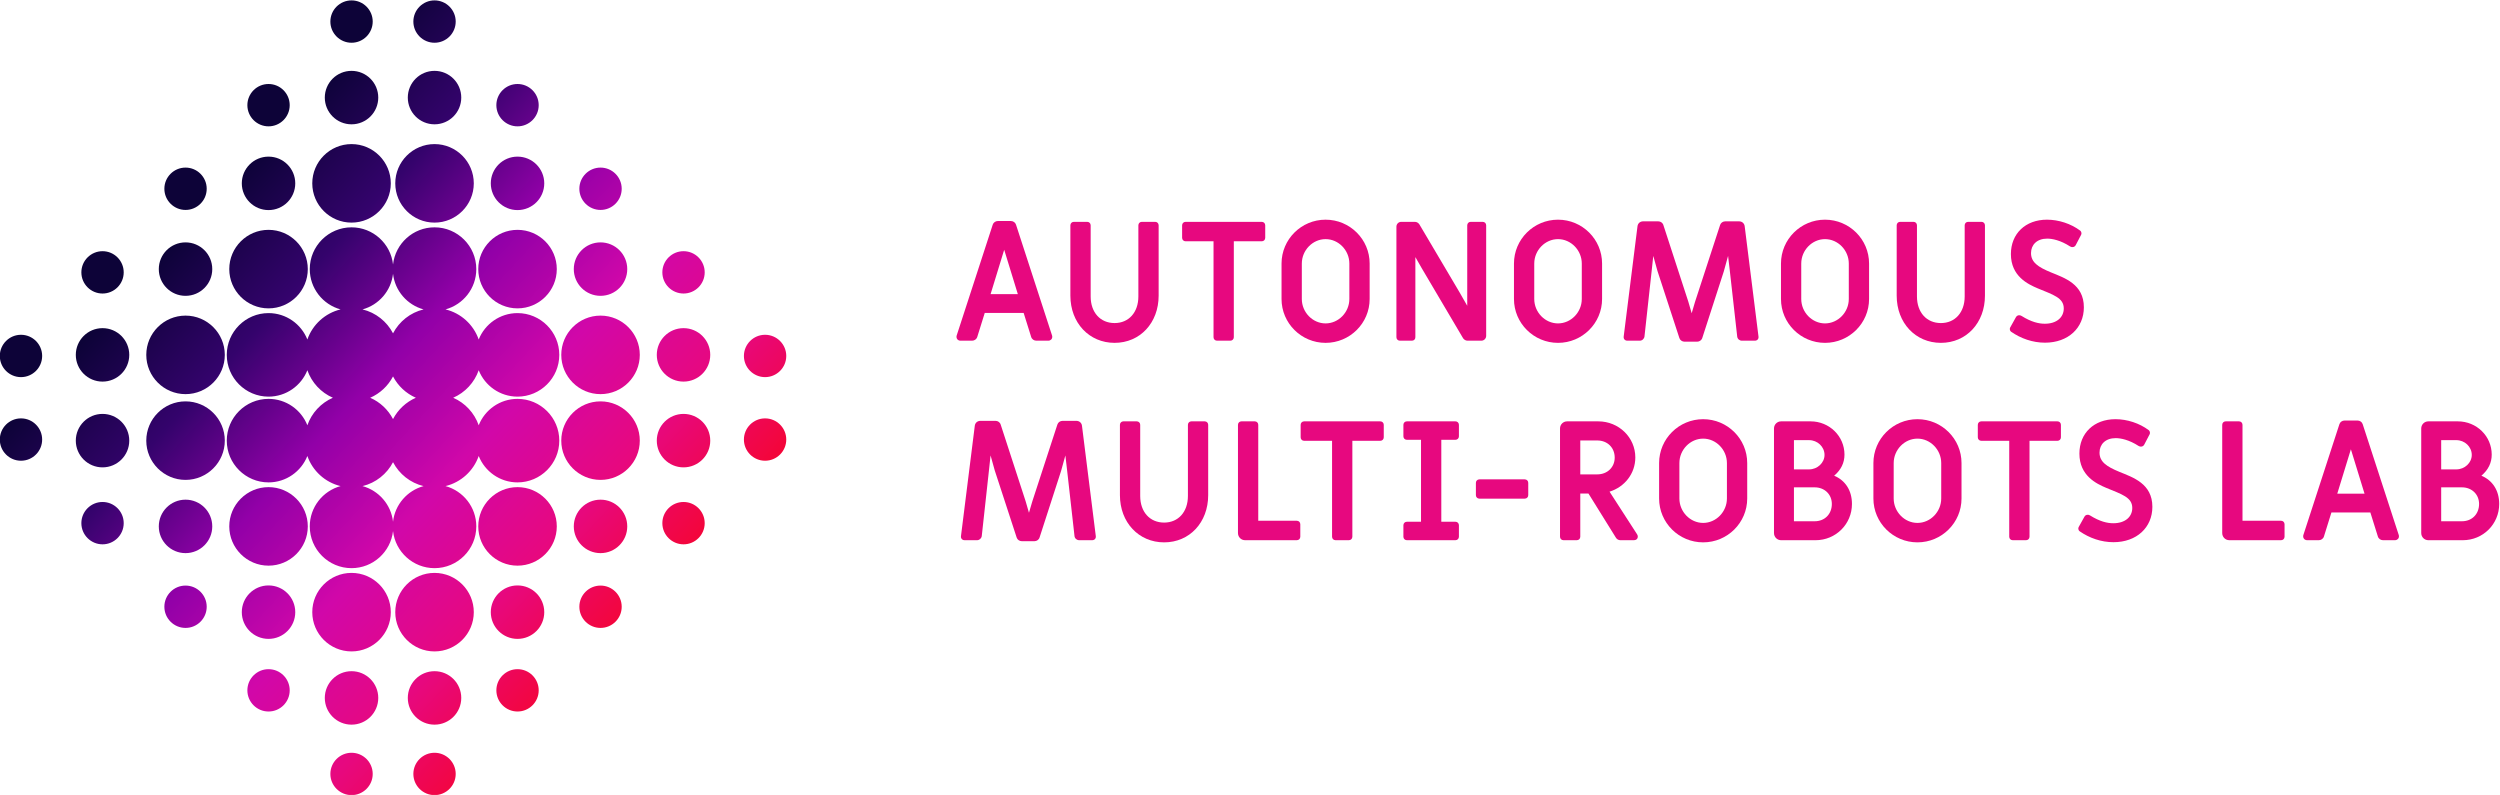 <?xml version="1.0" encoding="UTF-8" standalone="no"?>
<!-- Created with Inkscape (http://www.inkscape.org/) -->

<svg
   version="1.1"
   id="svg2"
   width="420.923"
   height="133.839"
   viewBox="0 0 420.923 133.839"
   sodipodi:docname="old_aml_logo_final.svg"
   inkscape:version="1.4-beta (62f545b, 2024-04-22)"
   xmlns:inkscape="http://www.inkscape.org/namespaces/inkscape"
   xmlns:sodipodi="http://sodipodi.sourceforge.net/DTD/sodipodi-0.dtd"
   xmlns="http://www.w3.org/2000/svg"
   xmlns:svg="http://www.w3.org/2000/svg">
  <defs
     id="defs6">
    <linearGradient
       x1="0"
       y1="0"
       x2="1"
       y2="0"
       gradientUnits="userSpaceOnUse"
       gradientTransform="matrix(55.735,-51.241,-51.241,-55.735,128.157,184.823)"
       spreadMethod="pad"
       id="linearGradient34">
      <stop
         style="stop-opacity:1;stop-color:#0d0338"
         offset="0"
         id="stop22" />
      <stop
         style="stop-opacity:1;stop-color:#34036c"
         offset="0.2"
         id="stop24" />
      <stop
         style="stop-opacity:1;stop-color:#9200a8"
         offset="0.4"
         id="stop26" />
      <stop
         style="stop-opacity:1;stop-color:#d107a9"
         offset="0.6"
         id="stop28" />
      <stop
         style="stop-opacity:1;stop-color:#e7087f"
         offset="0.8"
         id="stop30" />
      <stop
         style="stop-opacity:1;stop-color:#f50532"
         offset="1"
         id="stop32" />
    </linearGradient>
    <linearGradient
       x1="0"
       y1="0"
       x2="1"
       y2="0"
       gradientUnits="userSpaceOnUse"
       gradientTransform="matrix(55.735,-51.241,-51.241,-55.735,132.959,190.046)"
       spreadMethod="pad"
       id="linearGradient62">
      <stop
         style="stop-opacity:1;stop-color:#0d0338"
         offset="0"
         id="stop50" />
      <stop
         style="stop-opacity:1;stop-color:#34036c"
         offset="0.2"
         id="stop52" />
      <stop
         style="stop-opacity:1;stop-color:#9200a8"
         offset="0.4"
         id="stop54" />
      <stop
         style="stop-opacity:1;stop-color:#d107a9"
         offset="0.6"
         id="stop56" />
      <stop
         style="stop-opacity:1;stop-color:#e7087f"
         offset="0.8"
         id="stop58" />
      <stop
         style="stop-opacity:1;stop-color:#f50532"
         offset="1"
         id="stop60" />
    </linearGradient>
    <linearGradient
       x1="0"
       y1="0"
       x2="1"
       y2="0"
       gradientUnits="userSpaceOnUse"
       gradientTransform="matrix(55.735,-51.241,-51.241,-55.735,117.958,173.729)"
       spreadMethod="pad"
       id="linearGradient90">
      <stop
         style="stop-opacity:1;stop-color:#0d0338"
         offset="0"
         id="stop78" />
      <stop
         style="stop-opacity:1;stop-color:#34036c"
         offset="0.2"
         id="stop80" />
      <stop
         style="stop-opacity:1;stop-color:#9200a8"
         offset="0.4"
         id="stop82" />
      <stop
         style="stop-opacity:1;stop-color:#d107a9"
         offset="0.6"
         id="stop84" />
      <stop
         style="stop-opacity:1;stop-color:#e7087f"
         offset="0.8"
         id="stop86" />
      <stop
         style="stop-opacity:1;stop-color:#f50532"
         offset="1"
         id="stop88" />
    </linearGradient>
    <linearGradient
       x1="0"
       y1="0"
       x2="1"
       y2="0"
       gradientUnits="userSpaceOnUse"
       gradientTransform="matrix(55.735,-51.241,-51.241,-55.735,132.364,189.399)"
       spreadMethod="pad"
       id="linearGradient118">
      <stop
         style="stop-opacity:1;stop-color:#0d0338"
         offset="0"
         id="stop106" />
      <stop
         style="stop-opacity:1;stop-color:#34036c"
         offset="0.2"
         id="stop108" />
      <stop
         style="stop-opacity:1;stop-color:#9200a8"
         offset="0.4"
         id="stop110" />
      <stop
         style="stop-opacity:1;stop-color:#d107a9"
         offset="0.6"
         id="stop112" />
      <stop
         style="stop-opacity:1;stop-color:#e7087f"
         offset="0.8"
         id="stop114" />
      <stop
         style="stop-opacity:1;stop-color:#f50532"
         offset="1"
         id="stop116" />
    </linearGradient>
    <linearGradient
       x1="0"
       y1="0"
       x2="1"
       y2="0"
       gradientUnits="userSpaceOnUse"
       gradientTransform="matrix(55.735,-51.241,-51.241,-55.735,107.759,162.636)"
       spreadMethod="pad"
       id="linearGradient146">
      <stop
         style="stop-opacity:1;stop-color:#0d0338"
         offset="0"
         id="stop134" />
      <stop
         style="stop-opacity:1;stop-color:#34036c"
         offset="0.2"
         id="stop136" />
      <stop
         style="stop-opacity:1;stop-color:#9200a8"
         offset="0.4"
         id="stop138" />
      <stop
         style="stop-opacity:1;stop-color:#d107a9"
         offset="0.6"
         id="stop140" />
      <stop
         style="stop-opacity:1;stop-color:#e7087f"
         offset="0.8"
         id="stop142" />
      <stop
         style="stop-opacity:1;stop-color:#f50532"
         offset="1"
         id="stop144" />
    </linearGradient>
    <linearGradient
       x1="0"
       y1="0"
       x2="1"
       y2="0"
       gradientUnits="userSpaceOnUse"
       gradientTransform="matrix(55.735,-51.241,-51.241,-55.735,131.769,188.752)"
       spreadMethod="pad"
       id="linearGradient174">
      <stop
         style="stop-opacity:1;stop-color:#0d0338"
         offset="0"
         id="stop162" />
      <stop
         style="stop-opacity:1;stop-color:#34036c"
         offset="0.2"
         id="stop164" />
      <stop
         style="stop-opacity:1;stop-color:#9200a8"
         offset="0.4"
         id="stop166" />
      <stop
         style="stop-opacity:1;stop-color:#d107a9"
         offset="0.6"
         id="stop168" />
      <stop
         style="stop-opacity:1;stop-color:#e7087f"
         offset="0.8"
         id="stop170" />
      <stop
         style="stop-opacity:1;stop-color:#f50532"
         offset="1"
         id="stop172" />
    </linearGradient>
    <linearGradient
       x1="0"
       y1="0"
       x2="1"
       y2="0"
       gradientUnits="userSpaceOnUse"
       gradientTransform="matrix(55.735,-51.241,-51.241,-55.735,102.362,156.765)"
       spreadMethod="pad"
       id="linearGradient202">
      <stop
         style="stop-opacity:1;stop-color:#0d0338"
         offset="0"
         id="stop190" />
      <stop
         style="stop-opacity:1;stop-color:#34036c"
         offset="0.2"
         id="stop192" />
      <stop
         style="stop-opacity:1;stop-color:#9200a8"
         offset="0.4"
         id="stop194" />
      <stop
         style="stop-opacity:1;stop-color:#d107a9"
         offset="0.6"
         id="stop196" />
      <stop
         style="stop-opacity:1;stop-color:#e7087f"
         offset="0.8"
         id="stop198" />
      <stop
         style="stop-opacity:1;stop-color:#f50532"
         offset="1"
         id="stop200" />
    </linearGradient>
    <linearGradient
       x1="0"
       y1="0"
       x2="1"
       y2="0"
       gradientUnits="userSpaceOnUse"
       gradientTransform="matrix(55.735,-51.241,-51.241,-55.735,117.066,172.758)"
       spreadMethod="pad"
       id="linearGradient230">
      <stop
         style="stop-opacity:1;stop-color:#0d0338"
         offset="0"
         id="stop218" />
      <stop
         style="stop-opacity:1;stop-color:#34036c"
         offset="0.2"
         id="stop220" />
      <stop
         style="stop-opacity:1;stop-color:#9200a8"
         offset="0.4"
         id="stop222" />
      <stop
         style="stop-opacity:1;stop-color:#d107a9"
         offset="0.6"
         id="stop224" />
      <stop
         style="stop-opacity:1;stop-color:#e7087f"
         offset="0.8"
         id="stop226" />
      <stop
         style="stop-opacity:1;stop-color:#f50532"
         offset="1"
         id="stop228" />
    </linearGradient>
    <linearGradient
       x1="0"
       y1="0"
       x2="1"
       y2="0"
       gradientUnits="userSpaceOnUse"
       gradientTransform="matrix(55.735,-51.241,-51.241,-55.735,126.372,182.881)"
       spreadMethod="pad"
       id="linearGradient258">
      <stop
         style="stop-opacity:1;stop-color:#0d0338"
         offset="0"
         id="stop246" />
      <stop
         style="stop-opacity:1;stop-color:#34036c"
         offset="0.2"
         id="stop248" />
      <stop
         style="stop-opacity:1;stop-color:#9200a8"
         offset="0.4"
         id="stop250" />
      <stop
         style="stop-opacity:1;stop-color:#d107a9"
         offset="0.6"
         id="stop252" />
      <stop
         style="stop-opacity:1;stop-color:#e7087f"
         offset="0.8"
         id="stop254" />
      <stop
         style="stop-opacity:1;stop-color:#f50532"
         offset="1"
         id="stop256" />
    </linearGradient>
    <linearGradient
       x1="0"
       y1="0"
       x2="1"
       y2="0"
       gradientUnits="userSpaceOnUse"
       gradientTransform="matrix(55.735,-51.241,-51.241,-55.735,101.767,156.118)"
       spreadMethod="pad"
       id="linearGradient286">
      <stop
         style="stop-opacity:1;stop-color:#0d0338"
         offset="0"
         id="stop274" />
      <stop
         style="stop-opacity:1;stop-color:#34036c"
         offset="0.2"
         id="stop276" />
      <stop
         style="stop-opacity:1;stop-color:#9200a8"
         offset="0.4"
         id="stop278" />
      <stop
         style="stop-opacity:1;stop-color:#d107a9"
         offset="0.6"
         id="stop280" />
      <stop
         style="stop-opacity:1;stop-color:#e7087f"
         offset="0.8"
         id="stop282" />
      <stop
         style="stop-opacity:1;stop-color:#f50532"
         offset="1"
         id="stop284" />
    </linearGradient>
    <linearGradient
       x1="0"
       y1="0"
       x2="1"
       y2="0"
       gradientUnits="userSpaceOnUse"
       gradientTransform="matrix(55.735,-51.241,-51.241,-55.735,116.173,171.787)"
       spreadMethod="pad"
       id="linearGradient314">
      <stop
         style="stop-opacity:1;stop-color:#0d0338"
         offset="0"
         id="stop302" />
      <stop
         style="stop-opacity:1;stop-color:#34036c"
         offset="0.2"
         id="stop304" />
      <stop
         style="stop-opacity:1;stop-color:#9200a8"
         offset="0.4"
         id="stop306" />
      <stop
         style="stop-opacity:1;stop-color:#d107a9"
         offset="0.6"
         id="stop308" />
      <stop
         style="stop-opacity:1;stop-color:#e7087f"
         offset="0.8"
         id="stop310" />
      <stop
         style="stop-opacity:1;stop-color:#f50532"
         offset="1"
         id="stop312" />
    </linearGradient>
    <linearGradient
       x1="0"
       y1="0"
       x2="1"
       y2="0"
       gradientUnits="userSpaceOnUse"
       gradientTransform="matrix(55.735,-51.241,-51.241,-55.735,101.172,155.47)"
       spreadMethod="pad"
       id="linearGradient342">
      <stop
         style="stop-opacity:1;stop-color:#0d0338"
         offset="0"
         id="stop330" />
      <stop
         style="stop-opacity:1;stop-color:#34036c"
         offset="0.2"
         id="stop332" />
      <stop
         style="stop-opacity:1;stop-color:#9200a8"
         offset="0.4"
         id="stop334" />
      <stop
         style="stop-opacity:1;stop-color:#d107a9"
         offset="0.6"
         id="stop336" />
      <stop
         style="stop-opacity:1;stop-color:#e7087f"
         offset="0.8"
         id="stop338" />
      <stop
         style="stop-opacity:1;stop-color:#f50532"
         offset="1"
         id="stop340" />
    </linearGradient>
    <linearGradient
       x1="0"
       y1="0"
       x2="1"
       y2="0"
       gradientUnits="userSpaceOnUse"
       gradientTransform="matrix(55.735,-51.241,-51.241,-55.735,105.974,160.694)"
       spreadMethod="pad"
       id="linearGradient370">
      <stop
         style="stop-opacity:1;stop-color:#0d0338"
         offset="0"
         id="stop358" />
      <stop
         style="stop-opacity:1;stop-color:#34036c"
         offset="0.2"
         id="stop360" />
      <stop
         style="stop-opacity:1;stop-color:#9200a8"
         offset="0.4"
         id="stop362" />
      <stop
         style="stop-opacity:1;stop-color:#d107a9"
         offset="0.6"
         id="stop364" />
      <stop
         style="stop-opacity:1;stop-color:#e7087f"
         offset="0.8"
         id="stop366" />
      <stop
         style="stop-opacity:1;stop-color:#f50532"
         offset="1"
         id="stop368" />
    </linearGradient>
    <linearGradient
       x1="0"
       y1="0"
       x2="1"
       y2="0"
       gradientUnits="userSpaceOnUse"
       gradientTransform="matrix(55.735,-51.241,-51.241,-55.735,123.355,179.6)"
       spreadMethod="pad"
       id="linearGradient398">
      <stop
         style="stop-opacity:1;stop-color:#0d0338"
         offset="0"
         id="stop386" />
      <stop
         style="stop-opacity:1;stop-color:#34036c"
         offset="0.2"
         id="stop388" />
      <stop
         style="stop-opacity:1;stop-color:#9200a8"
         offset="0.4"
         id="stop390" />
      <stop
         style="stop-opacity:1;stop-color:#d107a9"
         offset="0.6"
         id="stop392" />
      <stop
         style="stop-opacity:1;stop-color:#e7087f"
         offset="0.8"
         id="stop394" />
      <stop
         style="stop-opacity:1;stop-color:#f50532"
         offset="1"
         id="stop396" />
    </linearGradient>
    <linearGradient
       x1="0"
       y1="0"
       x2="1"
       y2="0"
       gradientUnits="userSpaceOnUse"
       gradientTransform="matrix(55.735,-51.241,-51.241,-55.735,137.761,195.27)"
       spreadMethod="pad"
       id="linearGradient426">
      <stop
         style="stop-opacity:1;stop-color:#0d0338"
         offset="0"
         id="stop414" />
      <stop
         style="stop-opacity:1;stop-color:#34036c"
         offset="0.2"
         id="stop416" />
      <stop
         style="stop-opacity:1;stop-color:#9200a8"
         offset="0.4"
         id="stop418" />
      <stop
         style="stop-opacity:1;stop-color:#d107a9"
         offset="0.6"
         id="stop420" />
      <stop
         style="stop-opacity:1;stop-color:#e7087f"
         offset="0.8"
         id="stop422" />
      <stop
         style="stop-opacity:1;stop-color:#f50532"
         offset="1"
         id="stop424" />
    </linearGradient>
    <linearGradient
       x1="0"
       y1="0"
       x2="1"
       y2="0"
       gradientUnits="userSpaceOnUse"
       gradientTransform="matrix(55.735,-51.241,-51.241,-55.735,113.156,168.506)"
       spreadMethod="pad"
       id="linearGradient454">
      <stop
         style="stop-opacity:1;stop-color:#0d0338"
         offset="0"
         id="stop442" />
      <stop
         style="stop-opacity:1;stop-color:#34036c"
         offset="0.2"
         id="stop444" />
      <stop
         style="stop-opacity:1;stop-color:#9200a8"
         offset="0.4"
         id="stop446" />
      <stop
         style="stop-opacity:1;stop-color:#d107a9"
         offset="0.6"
         id="stop448" />
      <stop
         style="stop-opacity:1;stop-color:#e7087f"
         offset="0.8"
         id="stop450" />
      <stop
         style="stop-opacity:1;stop-color:#f50532"
         offset="1"
         id="stop452" />
    </linearGradient>
    <linearGradient
       x1="0"
       y1="0"
       x2="1"
       y2="0"
       gradientUnits="userSpaceOnUse"
       gradientTransform="matrix(55.735,-51.241,-51.241,-55.735,137.166,194.622)"
       spreadMethod="pad"
       id="linearGradient482">
      <stop
         style="stop-opacity:1;stop-color:#0d0338"
         offset="0"
         id="stop470" />
      <stop
         style="stop-opacity:1;stop-color:#34036c"
         offset="0.2"
         id="stop472" />
      <stop
         style="stop-opacity:1;stop-color:#9200a8"
         offset="0.4"
         id="stop474" />
      <stop
         style="stop-opacity:1;stop-color:#d107a9"
         offset="0.6"
         id="stop476" />
      <stop
         style="stop-opacity:1;stop-color:#e7087f"
         offset="0.8"
         id="stop478" />
      <stop
         style="stop-opacity:1;stop-color:#f50532"
         offset="1"
         id="stop480" />
    </linearGradient>
    <linearGradient
       x1="0"
       y1="0"
       x2="1"
       y2="0"
       gradientUnits="userSpaceOnUse"
       gradientTransform="matrix(55.735,-51.241,-51.241,-55.735,96.965,150.895)"
       spreadMethod="pad"
       id="linearGradient510">
      <stop
         style="stop-opacity:1;stop-color:#0d0338"
         offset="0"
         id="stop498" />
      <stop
         style="stop-opacity:1;stop-color:#34036c"
         offset="0.2"
         id="stop500" />
      <stop
         style="stop-opacity:1;stop-color:#9200a8"
         offset="0.4"
         id="stop502" />
      <stop
         style="stop-opacity:1;stop-color:#d107a9"
         offset="0.6"
         id="stop504" />
      <stop
         style="stop-opacity:1;stop-color:#e7087f"
         offset="0.8"
         id="stop506" />
      <stop
         style="stop-opacity:1;stop-color:#f50532"
         offset="1"
         id="stop508" />
    </linearGradient>
    <linearGradient
       x1="0"
       y1="0"
       x2="1"
       y2="0"
       gradientUnits="userSpaceOnUse"
       gradientTransform="matrix(55.735,-51.241,-51.241,-55.735,120.975,177.011)"
       spreadMethod="pad"
       id="linearGradient538">
      <stop
         style="stop-opacity:1;stop-color:#0d0338"
         offset="0"
         id="stop526" />
      <stop
         style="stop-opacity:1;stop-color:#34036c"
         offset="0.2"
         id="stop528" />
      <stop
         style="stop-opacity:1;stop-color:#9200a8"
         offset="0.4"
         id="stop530" />
      <stop
         style="stop-opacity:1;stop-color:#d107a9"
         offset="0.6"
         id="stop532" />
      <stop
         style="stop-opacity:1;stop-color:#e7087f"
         offset="0.8"
         id="stop534" />
      <stop
         style="stop-opacity:1;stop-color:#f50532"
         offset="1"
         id="stop536" />
    </linearGradient>
    <linearGradient
       x1="0"
       y1="0"
       x2="1"
       y2="0"
       gradientUnits="userSpaceOnUse"
       gradientTransform="matrix(55.735,-51.241,-51.241,-55.735,102.957,157.412)"
       spreadMethod="pad"
       id="linearGradient566">
      <stop
         style="stop-opacity:1;stop-color:#0d0338"
         offset="0"
         id="stop554" />
      <stop
         style="stop-opacity:1;stop-color:#34036c"
         offset="0.2"
         id="stop556" />
      <stop
         style="stop-opacity:1;stop-color:#9200a8"
         offset="0.4"
         id="stop558" />
      <stop
         style="stop-opacity:1;stop-color:#d107a9"
         offset="0.6"
         id="stop560" />
      <stop
         style="stop-opacity:1;stop-color:#e7087f"
         offset="0.8"
         id="stop562" />
      <stop
         style="stop-opacity:1;stop-color:#f50532"
         offset="1"
         id="stop564" />
    </linearGradient>
    <linearGradient
       x1="0"
       y1="0"
       x2="1"
       y2="0"
       gradientUnits="userSpaceOnUse"
       gradientTransform="matrix(55.735,-51.241,-51.241,-55.735,97.56,151.542)"
       spreadMethod="pad"
       id="linearGradient594">
      <stop
         style="stop-opacity:1;stop-color:#0d0338"
         offset="0"
         id="stop582" />
      <stop
         style="stop-opacity:1;stop-color:#34036c"
         offset="0.2"
         id="stop584" />
      <stop
         style="stop-opacity:1;stop-color:#9200a8"
         offset="0.4"
         id="stop586" />
      <stop
         style="stop-opacity:1;stop-color:#d107a9"
         offset="0.6"
         id="stop588" />
      <stop
         style="stop-opacity:1;stop-color:#e7087f"
         offset="0.8"
         id="stop590" />
      <stop
         style="stop-opacity:1;stop-color:#f50532"
         offset="1"
         id="stop592" />
    </linearGradient>
    <linearGradient
       x1="0"
       y1="0"
       x2="1"
       y2="0"
       gradientUnits="userSpaceOnUse"
       gradientTransform="matrix(55.735,-51.241,-51.241,-55.735,136.571,193.975)"
       spreadMethod="pad"
       id="linearGradient622">
      <stop
         style="stop-opacity:1;stop-color:#0d0338"
         offset="0"
         id="stop610" />
      <stop
         style="stop-opacity:1;stop-color:#34036c"
         offset="0.2"
         id="stop612" />
      <stop
         style="stop-opacity:1;stop-color:#9200a8"
         offset="0.4"
         id="stop614" />
      <stop
         style="stop-opacity:1;stop-color:#d107a9"
         offset="0.6"
         id="stop616" />
      <stop
         style="stop-opacity:1;stop-color:#e7087f"
         offset="0.8"
         id="stop618" />
      <stop
         style="stop-opacity:1;stop-color:#f50532"
         offset="1"
         id="stop620" />
    </linearGradient>
    <linearGradient
       x1="0"
       y1="0"
       x2="1"
       y2="0"
       gradientUnits="userSpaceOnUse"
       gradientTransform="matrix(55.735,-51.241,-51.241,-55.735,131.174,188.104)"
       spreadMethod="pad"
       id="linearGradient650">
      <stop
         style="stop-opacity:1;stop-color:#0d0338"
         offset="0"
         id="stop638" />
      <stop
         style="stop-opacity:1;stop-color:#34036c"
         offset="0.2"
         id="stop640" />
      <stop
         style="stop-opacity:1;stop-color:#9200a8"
         offset="0.4"
         id="stop642" />
      <stop
         style="stop-opacity:1;stop-color:#d107a9"
         offset="0.6"
         id="stop644" />
      <stop
         style="stop-opacity:1;stop-color:#e7087f"
         offset="0.8"
         id="stop646" />
      <stop
         style="stop-opacity:1;stop-color:#f50532"
         offset="1"
         id="stop648" />
    </linearGradient>
    <linearGradient
       x1="0"
       y1="0"
       x2="1"
       y2="0"
       gradientUnits="userSpaceOnUse"
       gradientTransform="matrix(55.735,-51.241,-51.241,-55.735,133.554,190.694)"
       spreadMethod="pad"
       id="linearGradient678">
      <stop
         style="stop-opacity:1;stop-color:#0d0338"
         offset="0"
         id="stop666" />
      <stop
         style="stop-opacity:1;stop-color:#34036c"
         offset="0.2"
         id="stop668" />
      <stop
         style="stop-opacity:1;stop-color:#9200a8"
         offset="0.4"
         id="stop670" />
      <stop
         style="stop-opacity:1;stop-color:#d107a9"
         offset="0.6"
         id="stop672" />
      <stop
         style="stop-opacity:1;stop-color:#e7087f"
         offset="0.8"
         id="stop674" />
      <stop
         style="stop-opacity:1;stop-color:#f50532"
         offset="1"
         id="stop676" />
    </linearGradient>
    <linearGradient
       x1="0"
       y1="0"
       x2="1"
       y2="0"
       gradientUnits="userSpaceOnUse"
       gradientTransform="matrix(55.735,-51.241,-51.241,-55.735,138.356,195.917)"
       spreadMethod="pad"
       id="linearGradient706">
      <stop
         style="stop-opacity:1;stop-color:#0d0338"
         offset="0"
         id="stop694" />
      <stop
         style="stop-opacity:1;stop-color:#34036c"
         offset="0.2"
         id="stop696" />
      <stop
         style="stop-opacity:1;stop-color:#9200a8"
         offset="0.4"
         id="stop698" />
      <stop
         style="stop-opacity:1;stop-color:#d107a9"
         offset="0.6"
         id="stop700" />
      <stop
         style="stop-opacity:1;stop-color:#e7087f"
         offset="0.8"
         id="stop702" />
      <stop
         style="stop-opacity:1;stop-color:#f50532"
         offset="1"
         id="stop704" />
    </linearGradient>
    <linearGradient
       x1="0"
       y1="0"
       x2="1"
       y2="0"
       gradientUnits="userSpaceOnUse"
       gradientTransform="matrix(55.735,-51.241,-51.241,-55.735,100.577,154.823)"
       spreadMethod="pad"
       id="linearGradient734">
      <stop
         style="stop-opacity:1;stop-color:#0d0338"
         offset="0"
         id="stop722" />
      <stop
         style="stop-opacity:1;stop-color:#34036c"
         offset="0.2"
         id="stop724" />
      <stop
         style="stop-opacity:1;stop-color:#9200a8"
         offset="0.4"
         id="stop726" />
      <stop
         style="stop-opacity:1;stop-color:#d107a9"
         offset="0.6"
         id="stop728" />
      <stop
         style="stop-opacity:1;stop-color:#e7087f"
         offset="0.8"
         id="stop730" />
      <stop
         style="stop-opacity:1;stop-color:#f50532"
         offset="1"
         id="stop732" />
    </linearGradient>
    <linearGradient
       x1="0"
       y1="0"
       x2="1"
       y2="0"
       gradientUnits="userSpaceOnUse"
       gradientTransform="matrix(55.735,-51.241,-51.241,-55.735,95.775,149.6)"
       spreadMethod="pad"
       id="linearGradient762">
      <stop
         style="stop-opacity:1;stop-color:#0d0338"
         offset="0"
         id="stop750" />
      <stop
         style="stop-opacity:1;stop-color:#34036c"
         offset="0.2"
         id="stop752" />
      <stop
         style="stop-opacity:1;stop-color:#9200a8"
         offset="0.4"
         id="stop754" />
      <stop
         style="stop-opacity:1;stop-color:#d107a9"
         offset="0.6"
         id="stop756" />
      <stop
         style="stop-opacity:1;stop-color:#e7087f"
         offset="0.8"
         id="stop758" />
      <stop
         style="stop-opacity:1;stop-color:#f50532"
         offset="1"
         id="stop760" />
    </linearGradient>
    <linearGradient
       x1="0"
       y1="0"
       x2="1"
       y2="0"
       gradientUnits="userSpaceOnUse"
       gradientTransform="matrix(55.735,-51.241,-51.241,-55.735,96.37,150.247)"
       spreadMethod="pad"
       id="linearGradient790">
      <stop
         style="stop-opacity:1;stop-color:#0d0338"
         offset="0"
         id="stop778" />
      <stop
         style="stop-opacity:1;stop-color:#34036c"
         offset="0.2"
         id="stop780" />
      <stop
         style="stop-opacity:1;stop-color:#9200a8"
         offset="0.4"
         id="stop782" />
      <stop
         style="stop-opacity:1;stop-color:#d107a9"
         offset="0.6"
         id="stop784" />
      <stop
         style="stop-opacity:1;stop-color:#e7087f"
         offset="0.8"
         id="stop786" />
      <stop
         style="stop-opacity:1;stop-color:#f50532"
         offset="1"
         id="stop788" />
    </linearGradient>
    <linearGradient
       x1="0"
       y1="0"
       x2="1"
       y2="0"
       gradientUnits="userSpaceOnUse"
       gradientTransform="matrix(55.735,-51.241,-51.241,-55.735,110.776,165.917)"
       spreadMethod="pad"
       id="linearGradient818">
      <stop
         style="stop-opacity:1;stop-color:#0d0338"
         offset="0"
         id="stop806" />
      <stop
         style="stop-opacity:1;stop-color:#34036c"
         offset="0.2"
         id="stop808" />
      <stop
         style="stop-opacity:1;stop-color:#9200a8"
         offset="0.4"
         id="stop810" />
      <stop
         style="stop-opacity:1;stop-color:#d107a9"
         offset="0.6"
         id="stop812" />
      <stop
         style="stop-opacity:1;stop-color:#e7087f"
         offset="0.8"
         id="stop814" />
      <stop
         style="stop-opacity:1;stop-color:#f50532"
         offset="1"
         id="stop816" />
    </linearGradient>
    <linearGradient
       x1="0"
       y1="0"
       x2="1"
       y2="0"
       gradientUnits="userSpaceOnUse"
       gradientTransform="matrix(55.735,-51.241,-51.241,-55.735,118.213,174.006)"
       spreadMethod="pad"
       id="linearGradient846">
      <stop
         style="stop-opacity:1;stop-color:#0d0338"
         offset="0"
         id="stop834" />
      <stop
         style="stop-opacity:1;stop-color:#34036c"
         offset="0.2"
         id="stop836" />
      <stop
         style="stop-opacity:1;stop-color:#9200a8"
         offset="0.4"
         id="stop838" />
      <stop
         style="stop-opacity:1;stop-color:#d107a9"
         offset="0.6"
         id="stop840" />
      <stop
         style="stop-opacity:1;stop-color:#e7087f"
         offset="0.8"
         id="stop842" />
      <stop
         style="stop-opacity:1;stop-color:#f50532"
         offset="1"
         id="stop844" />
    </linearGradient>
    <linearGradient
       x1="0"
       y1="0"
       x2="1"
       y2="0"
       gradientUnits="userSpaceOnUse"
       gradientTransform="matrix(55.735,-51.241,-51.241,-55.735,142.223,200.122)"
       spreadMethod="pad"
       id="linearGradient874">
      <stop
         style="stop-opacity:1;stop-color:#0d0338"
         offset="0"
         id="stop862" />
      <stop
         style="stop-opacity:1;stop-color:#34036c"
         offset="0.2"
         id="stop864" />
      <stop
         style="stop-opacity:1;stop-color:#9200a8"
         offset="0.4"
         id="stop866" />
      <stop
         style="stop-opacity:1;stop-color:#d107a9"
         offset="0.6"
         id="stop868" />
      <stop
         style="stop-opacity:1;stop-color:#e7087f"
         offset="0.8"
         id="stop870" />
      <stop
         style="stop-opacity:1;stop-color:#f50532"
         offset="1"
         id="stop872" />
    </linearGradient>
    <linearGradient
       x1="0"
       y1="0"
       x2="1"
       y2="0"
       gradientUnits="userSpaceOnUse"
       gradientTransform="matrix(55.735,-51.241,-51.241,-55.735,91.908,145.394)"
       spreadMethod="pad"
       id="linearGradient902">
      <stop
         style="stop-opacity:1;stop-color:#0d0338"
         offset="0"
         id="stop890" />
      <stop
         style="stop-opacity:1;stop-color:#34036c"
         offset="0.2"
         id="stop892" />
      <stop
         style="stop-opacity:1;stop-color:#9200a8"
         offset="0.4"
         id="stop894" />
      <stop
         style="stop-opacity:1;stop-color:#d107a9"
         offset="0.6"
         id="stop896" />
      <stop
         style="stop-opacity:1;stop-color:#e7087f"
         offset="0.8"
         id="stop898" />
      <stop
         style="stop-opacity:1;stop-color:#f50532"
         offset="1"
         id="stop900" />
    </linearGradient>
    <linearGradient
       x1="0"
       y1="0"
       x2="1"
       y2="0"
       gradientUnits="userSpaceOnUse"
       gradientTransform="matrix(55.735,-51.241,-51.241,-55.735,108.15,163.061)"
       spreadMethod="pad"
       id="linearGradient930">
      <stop
         style="stop-opacity:1;stop-color:#0d0338"
         offset="0"
         id="stop918" />
      <stop
         style="stop-opacity:1;stop-color:#34036c"
         offset="0.2"
         id="stop920" />
      <stop
         style="stop-opacity:1;stop-color:#9200a8"
         offset="0.4"
         id="stop922" />
      <stop
         style="stop-opacity:1;stop-color:#d107a9"
         offset="0.6"
         id="stop924" />
      <stop
         style="stop-opacity:1;stop-color:#e7087f"
         offset="0.8"
         id="stop926" />
      <stop
         style="stop-opacity:1;stop-color:#f50532"
         offset="1"
         id="stop928" />
    </linearGradient>
    <linearGradient
       x1="0"
       y1="0"
       x2="1"
       y2="0"
       gradientUnits="userSpaceOnUse"
       gradientTransform="matrix(55.735,-51.241,-51.241,-55.735,92.367,145.894)"
       spreadMethod="pad"
       id="linearGradient958">
      <stop
         style="stop-opacity:1;stop-color:#0d0338"
         offset="0"
         id="stop946" />
      <stop
         style="stop-opacity:1;stop-color:#34036c"
         offset="0.2"
         id="stop948" />
      <stop
         style="stop-opacity:1;stop-color:#9200a8"
         offset="0.4"
         id="stop950" />
      <stop
         style="stop-opacity:1;stop-color:#d107a9"
         offset="0.6"
         id="stop952" />
      <stop
         style="stop-opacity:1;stop-color:#e7087f"
         offset="0.8"
         id="stop954" />
      <stop
         style="stop-opacity:1;stop-color:#f50532"
         offset="1"
         id="stop956" />
    </linearGradient>
    <linearGradient
       x1="0"
       y1="0"
       x2="1"
       y2="0"
       gradientUnits="userSpaceOnUse"
       gradientTransform="matrix(55.735,-51.241,-51.241,-55.735,98.171,152.206)"
       spreadMethod="pad"
       id="linearGradient986">
      <stop
         style="stop-opacity:1;stop-color:#0d0338"
         offset="0"
         id="stop974" />
      <stop
         style="stop-opacity:1;stop-color:#34036c"
         offset="0.2"
         id="stop976" />
      <stop
         style="stop-opacity:1;stop-color:#9200a8"
         offset="0.4"
         id="stop978" />
      <stop
         style="stop-opacity:1;stop-color:#d107a9"
         offset="0.6"
         id="stop980" />
      <stop
         style="stop-opacity:1;stop-color:#e7087f"
         offset="0.8"
         id="stop982" />
      <stop
         style="stop-opacity:1;stop-color:#f50532"
         offset="1"
         id="stop984" />
    </linearGradient>
    <linearGradient
       x1="0"
       y1="0"
       x2="1"
       y2="0"
       gradientUnits="userSpaceOnUse"
       gradientTransform="matrix(55.735,-51.241,-51.241,-55.735,92.91,146.484)"
       spreadMethod="pad"
       id="linearGradient1014">
      <stop
         style="stop-opacity:1;stop-color:#0d0338"
         offset="0"
         id="stop1002" />
      <stop
         style="stop-opacity:1;stop-color:#34036c"
         offset="0.2"
         id="stop1004" />
      <stop
         style="stop-opacity:1;stop-color:#9200a8"
         offset="0.4"
         id="stop1006" />
      <stop
         style="stop-opacity:1;stop-color:#d107a9"
         offset="0.6"
         id="stop1008" />
      <stop
         style="stop-opacity:1;stop-color:#e7087f"
         offset="0.8"
         id="stop1010" />
      <stop
         style="stop-opacity:1;stop-color:#f50532"
         offset="1"
         id="stop1012" />
    </linearGradient>
    <linearGradient
       x1="0"
       y1="0"
       x2="1"
       y2="0"
       gradientUnits="userSpaceOnUse"
       gradientTransform="matrix(55.735,-51.241,-51.241,-55.735,141.764,199.623)"
       spreadMethod="pad"
       id="linearGradient1042">
      <stop
         style="stop-opacity:1;stop-color:#0d0338"
         offset="0"
         id="stop1030" />
      <stop
         style="stop-opacity:1;stop-color:#34036c"
         offset="0.2"
         id="stop1032" />
      <stop
         style="stop-opacity:1;stop-color:#9200a8"
         offset="0.4"
         id="stop1034" />
      <stop
         style="stop-opacity:1;stop-color:#d107a9"
         offset="0.6"
         id="stop1036" />
      <stop
         style="stop-opacity:1;stop-color:#e7087f"
         offset="0.8"
         id="stop1038" />
      <stop
         style="stop-opacity:1;stop-color:#f50532"
         offset="1"
         id="stop1040" />
    </linearGradient>
    <linearGradient
       x1="0"
       y1="0"
       x2="1"
       y2="0"
       gradientUnits="userSpaceOnUse"
       gradientTransform="matrix(55.735,-51.241,-51.241,-55.735,125.981,182.456)"
       spreadMethod="pad"
       id="linearGradient1070">
      <stop
         style="stop-opacity:1;stop-color:#0d0338"
         offset="0"
         id="stop1058" />
      <stop
         style="stop-opacity:1;stop-color:#34036c"
         offset="0.2"
         id="stop1060" />
      <stop
         style="stop-opacity:1;stop-color:#9200a8"
         offset="0.4"
         id="stop1062" />
      <stop
         style="stop-opacity:1;stop-color:#d107a9"
         offset="0.6"
         id="stop1064" />
      <stop
         style="stop-opacity:1;stop-color:#e7087f"
         offset="0.8"
         id="stop1066" />
      <stop
         style="stop-opacity:1;stop-color:#f50532"
         offset="1"
         id="stop1068" />
    </linearGradient>
    <linearGradient
       x1="0"
       y1="0"
       x2="1"
       y2="0"
       gradientUnits="userSpaceOnUse"
       gradientTransform="matrix(55.735,-51.241,-51.241,-55.735,141.221,199.033)"
       spreadMethod="pad"
       id="linearGradient1098">
      <stop
         style="stop-opacity:1;stop-color:#0d0338"
         offset="0"
         id="stop1086" />
      <stop
         style="stop-opacity:1;stop-color:#34036c"
         offset="0.2"
         id="stop1088" />
      <stop
         style="stop-opacity:1;stop-color:#9200a8"
         offset="0.4"
         id="stop1090" />
      <stop
         style="stop-opacity:1;stop-color:#d107a9"
         offset="0.6"
         id="stop1092" />
      <stop
         style="stop-opacity:1;stop-color:#e7087f"
         offset="0.8"
         id="stop1094" />
      <stop
         style="stop-opacity:1;stop-color:#f50532"
         offset="1"
         id="stop1096" />
    </linearGradient>
    <linearGradient
       x1="0"
       y1="0"
       x2="1"
       y2="0"
       gradientUnits="userSpaceOnUse"
       gradientTransform="matrix(55.735,-51.241,-51.241,-55.735,135.961,193.311)"
       spreadMethod="pad"
       id="linearGradient1126">
      <stop
         style="stop-opacity:1;stop-color:#0d0338"
         offset="0"
         id="stop1114" />
      <stop
         style="stop-opacity:1;stop-color:#34036c"
         offset="0.2"
         id="stop1116" />
      <stop
         style="stop-opacity:1;stop-color:#9200a8"
         offset="0.4"
         id="stop1118" />
      <stop
         style="stop-opacity:1;stop-color:#d107a9"
         offset="0.6"
         id="stop1120" />
      <stop
         style="stop-opacity:1;stop-color:#e7087f"
         offset="0.8"
         id="stop1122" />
      <stop
         style="stop-opacity:1;stop-color:#f50532"
         offset="1"
         id="stop1124" />
    </linearGradient>
    <linearGradient
       x1="0"
       y1="0"
       x2="1"
       y2="0"
       gradientUnits="userSpaceOnUse"
       gradientTransform="matrix(55.735,-51.241,-51.241,-55.735,128.276,184.952)"
       spreadMethod="pad"
       id="linearGradient1154">
      <stop
         style="stop-opacity:1;stop-color:#0d0338"
         offset="0"
         id="stop1142" />
      <stop
         style="stop-opacity:1;stop-color:#34036c"
         offset="0.2"
         id="stop1144" />
      <stop
         style="stop-opacity:1;stop-color:#9200a8"
         offset="0.4"
         id="stop1146" />
      <stop
         style="stop-opacity:1;stop-color:#d107a9"
         offset="0.6"
         id="stop1148" />
      <stop
         style="stop-opacity:1;stop-color:#e7087f"
         offset="0.8"
         id="stop1150" />
      <stop
         style="stop-opacity:1;stop-color:#f50532"
         offset="1"
         id="stop1152" />
    </linearGradient>
    <linearGradient
       x1="0"
       y1="0"
       x2="1"
       y2="0"
       gradientUnits="userSpaceOnUse"
       gradientTransform="matrix(55.735,-51.241,-51.241,-55.735,142.682,200.622)"
       spreadMethod="pad"
       id="linearGradient1182">
      <stop
         style="stop-opacity:1;stop-color:#0d0338"
         offset="0"
         id="stop1170" />
      <stop
         style="stop-opacity:1;stop-color:#34036c"
         offset="0.2"
         id="stop1172" />
      <stop
         style="stop-opacity:1;stop-color:#9200a8"
         offset="0.4"
         id="stop1174" />
      <stop
         style="stop-opacity:1;stop-color:#d107a9"
         offset="0.6"
         id="stop1176" />
      <stop
         style="stop-opacity:1;stop-color:#e7087f"
         offset="0.8"
         id="stop1178" />
      <stop
         style="stop-opacity:1;stop-color:#f50532"
         offset="1"
         id="stop1180" />
    </linearGradient>
    <linearGradient
       x1="0"
       y1="0"
       x2="1"
       y2="0"
       gradientUnits="userSpaceOnUse"
       gradientTransform="matrix(55.735,-51.241,-51.241,-55.735,138.339,195.897)"
       spreadMethod="pad"
       id="linearGradient1210">
      <stop
         style="stop-opacity:1;stop-color:#0d0338"
         offset="0"
         id="stop1198" />
      <stop
         style="stop-opacity:1;stop-color:#34036c"
         offset="0.2"
         id="stop1200" />
      <stop
         style="stop-opacity:1;stop-color:#9200a8"
         offset="0.4"
         id="stop1202" />
      <stop
         style="stop-opacity:1;stop-color:#d107a9"
         offset="0.6"
         id="stop1204" />
      <stop
         style="stop-opacity:1;stop-color:#e7087f"
         offset="0.8"
         id="stop1206" />
      <stop
         style="stop-opacity:1;stop-color:#f50532"
         offset="1"
         id="stop1208" />
    </linearGradient>
    <linearGradient
       x1="0"
       y1="0"
       x2="1"
       y2="0"
       gradientUnits="userSpaceOnUse"
       gradientTransform="matrix(55.735,-51.241,-51.241,-55.735,143.141,201.121)"
       spreadMethod="pad"
       id="linearGradient1238">
      <stop
         style="stop-opacity:1;stop-color:#0d0338"
         offset="0"
         id="stop1226" />
      <stop
         style="stop-opacity:1;stop-color:#34036c"
         offset="0.2"
         id="stop1228" />
      <stop
         style="stop-opacity:1;stop-color:#9200a8"
         offset="0.4"
         id="stop1230" />
      <stop
         style="stop-opacity:1;stop-color:#d107a9"
         offset="0.6"
         id="stop1232" />
      <stop
         style="stop-opacity:1;stop-color:#e7087f"
         offset="0.8"
         id="stop1234" />
      <stop
         style="stop-opacity:1;stop-color:#f50532"
         offset="1"
         id="stop1236" />
    </linearGradient>
    <linearGradient
       x1="0"
       y1="0"
       x2="1"
       y2="0"
       gradientUnits="userSpaceOnUse"
       gradientTransform="matrix(55.735,-51.241,-51.241,-55.735,105.855,160.565)"
       spreadMethod="pad"
       id="linearGradient1266">
      <stop
         style="stop-opacity:1;stop-color:#0d0338"
         offset="0"
         id="stop1254" />
      <stop
         style="stop-opacity:1;stop-color:#34036c"
         offset="0.2"
         id="stop1256" />
      <stop
         style="stop-opacity:1;stop-color:#9200a8"
         offset="0.4"
         id="stop1258" />
      <stop
         style="stop-opacity:1;stop-color:#d107a9"
         offset="0.6"
         id="stop1260" />
      <stop
         style="stop-opacity:1;stop-color:#e7087f"
         offset="0.8"
         id="stop1262" />
      <stop
         style="stop-opacity:1;stop-color:#f50532"
         offset="1"
         id="stop1264" />
    </linearGradient>
    <linearGradient
       x1="0"
       y1="0"
       x2="1"
       y2="0"
       gradientUnits="userSpaceOnUse"
       gradientTransform="matrix(55.735,-51.241,-51.241,-55.735,91.45,144.895)"
       spreadMethod="pad"
       id="linearGradient1294">
      <stop
         style="stop-opacity:1;stop-color:#0d0338"
         offset="0"
         id="stop1282" />
      <stop
         style="stop-opacity:1;stop-color:#34036c"
         offset="0.2"
         id="stop1284" />
      <stop
         style="stop-opacity:1;stop-color:#9200a8"
         offset="0.4"
         id="stop1286" />
      <stop
         style="stop-opacity:1;stop-color:#d107a9"
         offset="0.6"
         id="stop1288" />
      <stop
         style="stop-opacity:1;stop-color:#e7087f"
         offset="0.8"
         id="stop1290" />
      <stop
         style="stop-opacity:1;stop-color:#f50532"
         offset="1"
         id="stop1292" />
    </linearGradient>
    <linearGradient
       x1="0"
       y1="0"
       x2="1"
       y2="0"
       gradientUnits="userSpaceOnUse"
       gradientTransform="matrix(55.735,-51.241,-51.241,-55.735,95.793,149.619)"
       spreadMethod="pad"
       id="linearGradient1322">
      <stop
         style="stop-opacity:1;stop-color:#0d0338"
         offset="0"
         id="stop1310" />
      <stop
         style="stop-opacity:1;stop-color:#34036c"
         offset="0.2"
         id="stop1312" />
      <stop
         style="stop-opacity:1;stop-color:#9200a8"
         offset="0.4"
         id="stop1314" />
      <stop
         style="stop-opacity:1;stop-color:#d107a9"
         offset="0.6"
         id="stop1316" />
      <stop
         style="stop-opacity:1;stop-color:#e7087f"
         offset="0.8"
         id="stop1318" />
      <stop
         style="stop-opacity:1;stop-color:#f50532"
         offset="1"
         id="stop1320" />
    </linearGradient>
    <linearGradient
       x1="0"
       y1="0"
       x2="1"
       y2="0"
       gradientUnits="userSpaceOnUse"
       gradientTransform="matrix(55.735,-51.241,-51.241,-55.735,90.991,144.396)"
       spreadMethod="pad"
       id="linearGradient1350">
      <stop
         style="stop-opacity:1;stop-color:#0d0338"
         offset="0"
         id="stop1338" />
      <stop
         style="stop-opacity:1;stop-color:#34036c"
         offset="0.2"
         id="stop1340" />
      <stop
         style="stop-opacity:1;stop-color:#9200a8"
         offset="0.4"
         id="stop1342" />
      <stop
         style="stop-opacity:1;stop-color:#d107a9"
         offset="0.6"
         id="stop1344" />
      <stop
         style="stop-opacity:1;stop-color:#e7087f"
         offset="0.8"
         id="stop1346" />
      <stop
         style="stop-opacity:1;stop-color:#f50532"
         offset="1"
         id="stop1348" />
    </linearGradient>
    <linearGradient
       x1="0"
       y1="0"
       x2="1"
       y2="0"
       gradientUnits="userSpaceOnUse"
       gradientTransform="matrix(55.735,-51.241,-51.241,-55.735,115.918,171.51)"
       spreadMethod="pad"
       id="linearGradient1378">
      <stop
         style="stop-opacity:1;stop-color:#0d0338"
         offset="0"
         id="stop1366" />
      <stop
         style="stop-opacity:1;stop-color:#34036c"
         offset="0.2"
         id="stop1368" />
      <stop
         style="stop-opacity:1;stop-color:#9200a8"
         offset="0.4"
         id="stop1370" />
      <stop
         style="stop-opacity:1;stop-color:#d107a9"
         offset="0.6"
         id="stop1372" />
      <stop
         style="stop-opacity:1;stop-color:#e7087f"
         offset="0.8"
         id="stop1374" />
      <stop
         style="stop-opacity:1;stop-color:#f50532"
         offset="1"
         id="stop1376" />
    </linearGradient>
    <clipPath
       clipPathUnits="userSpaceOnUse"
       id="clipPath1388">
      <path
         d="M 0,300 H 500 V 0 H 0 Z"
         id="path1386" />
    </clipPath>
  </defs>
  <sodipodi:namedview
     id="namedview4"
     pagecolor="#ffffff"
     bordercolor="#000000"
     borderopacity="0.25"
     inkscape:showpageshadow="2"
     inkscape:pageopacity="0.0"
     inkscape:pagecheckerboard="0"
     inkscape:deskcolor="#d1d1d1"
     showgrid="false"
     inkscape:zoom="1.7309999"
     inkscape:cx="210.57193"
     inkscape:cy="67.30214"
     inkscape:window-width="1850"
     inkscape:window-height="1016"
     inkscape:window-x="0"
     inkscape:window-y="0"
     inkscape:window-maximized="1"
     inkscape:current-layer="g8" />
  <g
     id="g8"
     inkscape:groupmode="layer"
     inkscape:label="aml logo final"
     transform="matrix(1.333,0,0,-1.333,-122.872,266.92)">
    <g
       id="g10">
      <g
         id="g12">
        <g
           id="g18">
          <g
             id="g20">
            <path
               d="m 131.62,177.081 c 0,-2.734 2.224,-4.959 4.959,-4.959 v 0 c 2.734,0 4.959,2.225 4.959,4.959 v 0 c 0,2.734 -2.225,4.959 -4.959,4.959 v 0 c -2.735,0 -4.959,-2.225 -4.959,-4.959"
               style="fill:url(#linearGradient34);stroke:none"
               id="path36" />
          </g>
        </g>
      </g>
    </g>
    <g
       id="g38">
      <g
         id="g40">
        <g
           id="g46">
          <g
             id="g48">
            <path
               d="m 142.103,177.081 c 0,-2.734 2.225,-4.959 4.959,-4.959 v 0 c 2.734,0 4.959,2.225 4.959,4.959 v 0 c 0,2.734 -2.225,4.959 -4.959,4.959 v 0 c -2.734,0 -4.959,-2.225 -4.959,-4.959"
               style="fill:url(#linearGradient62);stroke:none"
               id="path64" />
          </g>
        </g>
      </g>
    </g>
    <g
       id="g66">
      <g
         id="g68">
        <g
           id="g74">
          <g
             id="g76">
            <path
               d="m 121.136,166.249 c 0,-2.735 2.225,-4.959 4.959,-4.959 v 0 c 2.735,0 4.959,2.224 4.959,4.959 v 0 c 0,2.734 -2.224,4.959 -4.959,4.959 v 0 c -2.734,0 -4.959,-2.225 -4.959,-4.959"
               style="fill:url(#linearGradient90);stroke:none"
               id="path92" />
          </g>
        </g>
      </g>
    </g>
    <g
       id="g94">
      <g
         id="g96">
        <g
           id="g102">
          <g
             id="g104">
            <path
               d="m 152.586,166.249 c 0,-2.735 2.225,-4.959 4.959,-4.959 v 0 c 2.735,0 4.959,2.224 4.959,4.959 v 0 c 0,2.734 -2.224,4.959 -4.959,4.959 v 0 c -2.734,0 -4.959,-2.225 -4.959,-4.959"
               style="fill:url(#linearGradient118);stroke:none"
               id="path120" />
          </g>
        </g>
      </g>
    </g>
    <g
       id="g122">
      <g
         id="g124">
        <g
           id="g130">
          <g
             id="g132">
            <path
               d="m 110.653,155.416 c 0,-2.734 2.224,-4.959 4.959,-4.959 v 0 c 2.734,0 4.959,2.225 4.959,4.959 v 0 c 0,2.735 -2.225,4.959 -4.959,4.959 v 0 c -2.735,0 -4.959,-2.224 -4.959,-4.959"
               style="fill:url(#linearGradient146);stroke:none"
               id="path148" />
          </g>
        </g>
      </g>
    </g>
    <g
       id="g150">
      <g
         id="g152">
        <g
           id="g158">
          <g
             id="g160">
            <path
               d="m 163.07,155.416 c 0,-2.734 2.224,-4.959 4.959,-4.959 v 0 c 2.734,0 4.959,2.225 4.959,4.959 v 0 c 0,2.735 -2.225,4.959 -4.959,4.959 v 0 c -2.735,0 -4.959,-2.224 -4.959,-4.959"
               style="fill:url(#linearGradient174);stroke:none"
               id="path176" />
          </g>
        </g>
      </g>
    </g>
    <g
       id="g178">
      <g
         id="g180">
        <g
           id="g186">
          <g
             id="g188">
            <path
               d="m 110.653,144.584 c 0,-2.734 2.224,-4.959 4.959,-4.959 v 0 c 2.734,0 4.959,2.225 4.959,4.959 v 0 c 0,2.734 -2.225,4.959 -4.959,4.959 v 0 c -2.735,0 -4.959,-2.225 -4.959,-4.959"
               style="fill:url(#linearGradient202);stroke:none"
               id="path204" />
          </g>
        </g>
      </g>
    </g>
    <g
       id="g206">
      <g
         id="g208">
        <g
           id="g214">
          <g
             id="g216">
            <path
               d="m 141.82,166.838 c -0.294,2.633 -2.532,4.687 -5.241,4.687 v 0 c -2.909,0 -5.276,-2.367 -5.276,-5.276 v 0 c 0,-2.43 1.651,-4.48 3.89,-5.09 v 0 c -1.958,-0.472 -3.538,-1.922 -4.194,-3.801 v 0 c -0.775,1.95 -2.681,3.334 -4.904,3.334 v 0 c -2.908,0 -5.275,-2.367 -5.275,-5.276 v 0 c 0,-2.908 2.367,-5.275 5.275,-5.275 v 0 c 2.223,0 4.129,1.383 4.904,3.334 v 0 c 0.543,-1.557 1.72,-2.819 3.222,-3.475 v 0 c -1.502,-0.656 -2.679,-1.918 -3.222,-3.476 v 0 c -0.775,1.952 -2.681,3.335 -4.904,3.335 v 0 c -2.908,0 -5.275,-2.366 -5.275,-5.275 v 0 c 0,-2.91 2.367,-5.276 5.275,-5.276 v 0 c 2.223,0 4.129,1.384 4.904,3.335 v 0 c 0.656,-1.88 2.236,-3.329 4.194,-3.802 v 0 c -2.239,-0.61 -3.89,-2.66 -3.89,-5.089 v 0 c 0,-2.91 2.367,-5.276 5.276,-5.276 v 0 c 2.709,0 4.947,2.054 5.241,4.685 v 0 c 0.295,-2.631 2.533,-4.685 5.242,-4.685 v 0 c 2.909,0 5.276,2.366 5.276,5.276 v 0 c 0,2.429 -1.652,4.479 -3.89,5.089 v 0 c 1.957,0.473 3.538,1.922 4.194,3.802 v 0 c 0.775,-1.951 2.68,-3.335 4.903,-3.335 v 0 c 2.909,0 5.276,2.366 5.276,5.276 v 0 c 0,2.909 -2.367,5.275 -5.276,5.275 v 0 c -2.223,0 -4.128,-1.383 -4.903,-3.335 v 0 c -0.544,1.558 -1.721,2.82 -3.222,3.476 v 0 c 1.501,0.656 2.678,1.918 3.222,3.475 v 0 c 0.775,-1.951 2.68,-3.334 4.903,-3.334 v 0 c 2.909,0 5.276,2.367 5.276,5.275 v 0 c 0,2.909 -2.367,5.276 -5.276,5.276 v 0 c -2.223,0 -4.128,-1.384 -4.903,-3.335 v 0 c -0.656,1.88 -2.237,3.33 -4.194,3.802 v 0 c 2.238,0.61 3.89,2.66 3.89,5.09 v 0 c 0,2.909 -2.367,5.276 -5.276,5.276 v 0 c -2.709,0 -4.947,-2.054 -5.242,-4.687 m -3.855,-5.679 c 2.054,0.56 3.613,2.334 3.855,4.499 v 0 c 0.242,-2.165 1.802,-3.939 3.857,-4.499 v 0 c -1.678,-0.405 -3.077,-1.526 -3.857,-3.021 v 0 c -0.779,1.495 -2.179,2.616 -3.855,3.021 M 138.937,150 c 1.241,0.542 2.26,1.499 2.883,2.694 v 0 c 0.623,-1.195 1.643,-2.152 2.884,-2.694 v 0 c -1.241,-0.542 -2.261,-1.499 -2.884,-2.694 v 0 c -0.623,1.195 -1.642,2.152 -2.883,2.694 m -0.972,-11.159 c 1.676,0.404 3.076,1.527 3.855,3.021 v 0 c 0.78,-1.494 2.179,-2.617 3.857,-3.021 v 0 c -2.055,-0.56 -3.615,-2.334 -3.857,-4.5 v 0 c -0.242,2.166 -1.801,3.94 -3.855,4.5"
               style="fill:url(#linearGradient230);stroke:none"
               id="path232" />
          </g>
        </g>
      </g>
    </g>
    <g
       id="g234">
      <g
         id="g236">
        <g
           id="g242">
          <g
             id="g244">
            <path
               d="m 163.07,144.584 c 0,-2.734 2.224,-4.959 4.959,-4.959 v 0 c 2.734,0 4.959,2.225 4.959,4.959 v 0 c 0,2.734 -2.225,4.959 -4.959,4.959 v 0 c -2.735,0 -4.959,-2.225 -4.959,-4.959"
               style="fill:url(#linearGradient258);stroke:none"
               id="path260" />
          </g>
        </g>
      </g>
    </g>
    <g
       id="g262">
      <g
         id="g264">
        <g
           id="g270">
          <g
             id="g272">
            <path
               d="m 121.136,133.752 c 0,-2.734 2.225,-4.959 4.959,-4.959 v 0 c 2.735,0 4.959,2.225 4.959,4.959 v 0 c 0,2.734 -2.224,4.959 -4.959,4.959 v 0 c -2.734,0 -4.959,-2.225 -4.959,-4.959"
               style="fill:url(#linearGradient286);stroke:none"
               id="path288" />
          </g>
        </g>
      </g>
    </g>
    <g
       id="g290">
      <g
         id="g292">
        <g
           id="g298">
          <g
             id="g300">
            <path
               d="m 152.586,133.752 c 0,-2.734 2.225,-4.959 4.959,-4.959 v 0 c 2.735,0 4.959,2.225 4.959,4.959 v 0 c 0,2.734 -2.224,4.959 -4.959,4.959 v 0 c -2.734,0 -4.959,-2.225 -4.959,-4.959"
               style="fill:url(#linearGradient314);stroke:none"
               id="path316" />
          </g>
        </g>
      </g>
    </g>
    <g
       id="g318">
      <g
         id="g320">
        <g
           id="g326">
          <g
             id="g328">
            <path
               d="m 131.62,122.919 c 0,-2.735 2.224,-4.959 4.959,-4.959 v 0 c 2.734,0 4.959,2.224 4.959,4.959 v 0 c 0,2.735 -2.225,4.959 -4.959,4.959 v 0 c -2.735,0 -4.959,-2.224 -4.959,-4.959"
               style="fill:url(#linearGradient342);stroke:none"
               id="path344" />
          </g>
        </g>
      </g>
    </g>
    <g
       id="g346">
      <g
         id="g348">
        <g
           id="g354">
          <g
             id="g356">
            <path
               d="m 142.103,122.919 c 0,-2.735 2.225,-4.959 4.959,-4.959 v 0 c 2.734,0 4.959,2.224 4.959,4.959 v 0 c 0,2.735 -2.225,4.959 -4.959,4.959 v 0 c -2.734,0 -4.959,-2.224 -4.959,-4.959"
               style="fill:url(#linearGradient370);stroke:none"
               id="path372" />
          </g>
        </g>
      </g>
    </g>
    <g
       id="g374">
      <g
         id="g376">
        <g
           id="g382">
          <g
             id="g384">
            <path
               d="m 122.719,177.081 c 0,-1.865 1.512,-3.377 3.376,-3.377 v 0 c 1.865,0 3.376,1.512 3.376,3.377 v 0 c 0,1.865 -1.511,3.376 -3.376,3.376 v 0 c -1.864,0 -3.376,-1.511 -3.376,-3.376"
               style="fill:url(#linearGradient398);stroke:none"
               id="path400" />
          </g>
        </g>
      </g>
    </g>
    <g
       id="g402">
      <g
         id="g404">
        <g
           id="g410">
          <g
             id="g412">
            <path
               d="m 154.169,177.081 c 0,-1.865 1.512,-3.377 3.376,-3.377 v 0 c 1.865,0 3.377,1.512 3.377,3.377 v 0 c 0,1.865 -1.512,3.376 -3.377,3.376 v 0 c -1.864,0 -3.376,-1.511 -3.376,-3.376"
               style="fill:url(#linearGradient426);stroke:none"
               id="path428" />
          </g>
        </g>
      </g>
    </g>
    <g
       id="g430">
      <g
         id="g432">
        <g
           id="g438">
          <g
             id="g440">
            <path
               d="m 112.235,166.249 c 0,-1.865 1.512,-3.376 3.377,-3.376 v 0 c 1.865,0 3.376,1.511 3.376,3.376 v 0 c 0,1.865 -1.511,3.376 -3.376,3.376 v 0 c -1.865,0 -3.377,-1.511 -3.377,-3.376"
               style="fill:url(#linearGradient454);stroke:none"
               id="path456" />
          </g>
        </g>
      </g>
    </g>
    <g
       id="g458">
      <g
         id="g460">
        <g
           id="g466">
          <g
             id="g468">
            <path
               d="m 164.652,166.249 c 0,-1.865 1.512,-3.376 3.377,-3.376 v 0 c 1.865,0 3.376,1.511 3.376,3.376 v 0 c 0,1.865 -1.511,3.376 -3.376,3.376 v 0 c -1.865,0 -3.377,-1.511 -3.377,-3.376"
               style="fill:url(#linearGradient482);stroke:none"
               id="path484" />
          </g>
        </g>
      </g>
    </g>
    <g
       id="g486">
      <g
         id="g488">
        <g
           id="g494">
          <g
             id="g496">
            <path
               d="m 112.235,133.752 c 0,-1.865 1.512,-3.377 3.377,-3.377 v 0 c 1.865,0 3.376,1.512 3.376,3.377 v 0 c 0,1.865 -1.511,3.376 -3.376,3.376 v 0 c -1.865,0 -3.377,-1.511 -3.377,-3.376"
               style="fill:url(#linearGradient510);stroke:none"
               id="path512" />
          </g>
        </g>
      </g>
    </g>
    <g
       id="g514">
      <g
         id="g516">
        <g
           id="g522">
          <g
             id="g524">
            <path
               d="m 164.652,133.752 c 0,-1.865 1.512,-3.377 3.377,-3.377 v 0 c 1.865,0 3.376,1.512 3.376,3.377 v 0 c 0,1.865 -1.511,3.376 -3.376,3.376 v 0 c -1.865,0 -3.377,-1.511 -3.377,-3.376"
               style="fill:url(#linearGradient538);stroke:none"
               id="path540" />
          </g>
        </g>
      </g>
    </g>
    <g
       id="g542">
      <g
         id="g544">
        <g
           id="g550">
          <g
             id="g552">
            <path
               d="m 101.752,155.416 c 0,-1.864 1.511,-3.376 3.376,-3.376 v 0 c 1.865,0 3.377,1.512 3.377,3.376 v 0 c 0,1.864 -1.512,3.376 -3.377,3.376 v 0 c -1.865,0 -3.376,-1.512 -3.376,-3.376"
               style="fill:url(#linearGradient566);stroke:none"
               id="path568" />
          </g>
        </g>
      </g>
    </g>
    <g
       id="g570">
      <g
         id="g572">
        <g
           id="g578">
          <g
             id="g580">
            <path
               d="m 101.752,144.584 c 0,-1.865 1.511,-3.377 3.376,-3.377 v 0 c 1.865,0 3.377,1.512 3.377,3.377 v 0 c 0,1.865 -1.512,3.376 -3.377,3.376 v 0 c -1.865,0 -3.376,-1.511 -3.376,-3.376"
               style="fill:url(#linearGradient594);stroke:none"
               id="path596" />
          </g>
        </g>
      </g>
    </g>
    <g
       id="g598">
      <g
         id="g600">
        <g
           id="g606">
          <g
             id="g608">
            <path
               d="m 175.135,155.416 c 0,-1.864 1.512,-3.376 3.377,-3.376 v 0 c 1.865,0 3.376,1.512 3.376,3.376 v 0 c 0,1.864 -1.511,3.376 -3.376,3.376 v 0 c -1.865,0 -3.377,-1.512 -3.377,-3.376"
               style="fill:url(#linearGradient622);stroke:none"
               id="path624" />
          </g>
        </g>
      </g>
    </g>
    <g
       id="g626">
      <g
         id="g628">
        <g
           id="g634">
          <g
             id="g636">
            <path
               d="m 175.135,144.584 c 0,-1.865 1.512,-3.377 3.377,-3.377 v 0 c 1.865,0 3.376,1.512 3.376,3.377 v 0 c 0,1.865 -1.511,3.376 -3.376,3.376 v 0 c -1.865,0 -3.377,-1.511 -3.377,-3.376"
               style="fill:url(#linearGradient650);stroke:none"
               id="path652" />
          </g>
        </g>
      </g>
    </g>
    <g
       id="g654">
      <g
         id="g656">
        <g
           id="g662">
          <g
             id="g664">
            <path
               d="m 133.202,187.914 c 0,-1.865 1.512,-3.377 3.377,-3.377 v 0 c 1.864,0 3.376,1.512 3.376,3.377 v 0 c 0,1.865 -1.512,3.376 -3.376,3.376 v 0 c -1.865,0 -3.377,-1.511 -3.377,-3.376"
               style="fill:url(#linearGradient678);stroke:none"
               id="path680" />
          </g>
        </g>
      </g>
    </g>
    <g
       id="g682">
      <g
         id="g684">
        <g
           id="g690">
          <g
             id="g692">
            <path
               d="m 143.686,187.914 c 0,-1.865 1.511,-3.377 3.376,-3.377 v 0 c 1.865,0 3.377,1.512 3.377,3.377 v 0 c 0,1.865 -1.512,3.376 -3.377,3.376 v 0 c -1.865,0 -3.376,-1.511 -3.376,-3.376"
               style="fill:url(#linearGradient706);stroke:none"
               id="path708" />
          </g>
        </g>
      </g>
    </g>
    <g
       id="g710">
      <g
         id="g712">
        <g
           id="g718">
          <g
             id="g720">
            <path
               d="m 143.686,112.087 c 0,-1.865 1.511,-3.377 3.376,-3.377 v 0 c 1.865,0 3.377,1.512 3.377,3.377 v 0 c 0,1.864 -1.512,3.376 -3.377,3.376 v 0 c -1.865,0 -3.376,-1.512 -3.376,-3.376"
               style="fill:url(#linearGradient734);stroke:none"
               id="path736" />
          </g>
        </g>
      </g>
    </g>
    <g
       id="g738">
      <g
         id="g740">
        <g
           id="g746">
          <g
             id="g748">
            <path
               d="m 133.202,112.087 c 0,-1.865 1.512,-3.377 3.377,-3.377 v 0 c 1.864,0 3.376,1.512 3.376,3.377 v 0 c 0,1.864 -1.512,3.376 -3.376,3.376 v 0 c -1.865,0 -3.377,-1.512 -3.377,-3.376"
               style="fill:url(#linearGradient762);stroke:none"
               id="path764" />
          </g>
        </g>
      </g>
    </g>
    <g
       id="g766">
      <g
         id="g768">
        <g
           id="g774">
          <g
             id="g776">
            <path
               d="m 122.719,122.919 c 0,-1.864 1.512,-3.376 3.376,-3.376 v 0 c 1.865,0 3.376,1.512 3.376,3.376 v 0 c 0,1.865 -1.511,3.376 -3.376,3.376 v 0 c -1.864,0 -3.376,-1.511 -3.376,-3.376"
               style="fill:url(#linearGradient790);stroke:none"
               id="path792" />
          </g>
        </g>
      </g>
    </g>
    <g
       id="g794">
      <g
         id="g796">
        <g
           id="g802">
          <g
             id="g804">
            <path
               d="m 154.169,122.919 c 0,-1.864 1.512,-3.376 3.376,-3.376 v 0 c 1.865,0 3.377,1.512 3.377,3.376 v 0 c 0,1.865 -1.512,3.376 -3.377,3.376 v 0 c -1.864,0 -3.376,-1.511 -3.376,-3.376"
               style="fill:url(#linearGradient818);stroke:none"
               id="path820" />
          </g>
        </g>
      </g>
    </g>
    <g
       id="g822">
      <g
         id="g824">
        <g
           id="g830">
          <g
             id="g832">
            <path
               d="m 112.938,176.397 c 0,-1.474 1.199,-2.674 2.674,-2.674 v 0 c 1.474,0 2.673,1.2 2.673,2.674 v 0 c 0,1.475 -1.199,2.674 -2.673,2.674 v 0 c -1.475,0 -2.674,-1.199 -2.674,-2.674"
               style="fill:url(#linearGradient846);stroke:none"
               id="path848" />
          </g>
        </g>
      </g>
    </g>
    <g
       id="g850">
      <g
         id="g852">
        <g
           id="g858">
          <g
             id="g860">
            <path
               d="m 165.354,176.397 c 0,-1.474 1.2,-2.674 2.675,-2.674 v 0 c 1.474,0 2.674,1.2 2.674,2.674 v 0 c 0,1.475 -1.2,2.674 -2.674,2.674 v 0 c -1.475,0 -2.675,-1.199 -2.675,-2.674"
               style="fill:url(#linearGradient874);stroke:none"
               id="path876" />
          </g>
        </g>
      </g>
    </g>
    <g
       id="g878">
      <g
         id="g880">
        <g
           id="g886">
          <g
             id="g888">
            <path
               d="m 112.938,123.602 c 0,-1.474 1.199,-2.674 2.674,-2.674 v 0 c 1.474,0 2.673,1.2 2.673,2.674 v 0 c 0,1.475 -1.199,2.674 -2.673,2.674 v 0 c -1.475,0 -2.674,-1.199 -2.674,-2.674"
               style="fill:url(#linearGradient902);stroke:none"
               id="path904" />
          </g>
        </g>
      </g>
    </g>
    <g
       id="g906">
      <g
         id="g908">
        <g
           id="g914">
          <g
             id="g916">
            <path
               d="m 102.454,165.839 c 0,-1.476 1.2,-2.674 2.674,-2.674 v 0 c 1.475,0 2.674,1.198 2.674,2.674 v 0 c 0,1.474 -1.199,2.673 -2.674,2.673 v 0 c -1.474,0 -2.674,-1.199 -2.674,-2.673"
               style="fill:url(#linearGradient930);stroke:none"
               id="path932" />
          </g>
        </g>
      </g>
    </g>
    <g
       id="g934">
      <g
         id="g936">
        <g
           id="g942">
          <g
             id="g944">
            <path
               d="m 102.454,134.161 c 0,-1.474 1.2,-2.674 2.674,-2.674 v 0 c 1.475,0 2.674,1.2 2.674,2.674 v 0 c 0,1.475 -1.199,2.674 -2.674,2.674 v 0 c -1.474,0 -2.674,-1.199 -2.674,-2.674"
               style="fill:url(#linearGradient958);stroke:none"
               id="path960" />
          </g>
        </g>
      </g>
    </g>
    <g
       id="g962">
      <g
         id="g964">
        <g
           id="g970">
          <g
             id="g972">
            <path
               d="m 92.154,155.28 c 0,-1.475 1.199,-2.674 2.674,-2.674 v 0 c 1.474,0 2.673,1.199 2.673,2.674 v 0 c 0,1.474 -1.199,2.674 -2.673,2.674 v 0 c -1.475,0 -2.674,-1.2 -2.674,-2.674"
               style="fill:url(#linearGradient986);stroke:none"
               id="path988" />
          </g>
        </g>
      </g>
    </g>
    <g
       id="g990">
      <g
         id="g992">
        <g
           id="g998">
          <g
             id="g1000">
            <path
               d="m 92.154,144.721 c 0,-1.475 1.199,-2.675 2.674,-2.675 v 0 c 1.474,0 2.673,1.2 2.673,2.675 v 0 c 0,1.474 -1.199,2.674 -2.673,2.674 v 0 c -1.475,0 -2.674,-1.2 -2.674,-2.674"
               style="fill:url(#linearGradient1014);stroke:none"
               id="path1016" />
          </g>
        </g>
      </g>
    </g>
    <g
       id="g1018">
      <g
         id="g1020">
        <g
           id="g1026">
          <g
             id="g1028">
            <path
               d="m 175.837,165.839 c 0,-1.476 1.2,-2.674 2.675,-2.674 v 0 c 1.474,0 2.674,1.198 2.674,2.674 v 0 c 0,1.474 -1.2,2.673 -2.674,2.673 v 0 c -1.475,0 -2.675,-1.199 -2.675,-2.673"
               style="fill:url(#linearGradient1042);stroke:none"
               id="path1044" />
          </g>
        </g>
      </g>
    </g>
    <g
       id="g1046">
      <g
         id="g1048">
        <g
           id="g1054">
          <g
             id="g1056">
            <path
               d="m 175.837,134.161 c 0,-1.474 1.2,-2.674 2.675,-2.674 v 0 c 1.474,0 2.674,1.2 2.674,2.674 v 0 c 0,1.475 -1.2,2.674 -2.674,2.674 v 0 c -1.475,0 -2.675,-1.199 -2.675,-2.674"
               style="fill:url(#linearGradient1070);stroke:none"
               id="path1072" />
          </g>
        </g>
      </g>
    </g>
    <g
       id="g1074">
      <g
         id="g1076">
        <g
           id="g1082">
          <g
             id="g1084">
            <path
               d="m 186.139,155.28 c 0,-1.475 1.2,-2.674 2.674,-2.674 v 0 c 1.475,0 2.675,1.199 2.675,2.674 v 0 c 0,1.474 -1.2,2.674 -2.675,2.674 v 0 c -1.474,0 -2.674,-1.2 -2.674,-2.674"
               style="fill:url(#linearGradient1098);stroke:none"
               id="path1100" />
          </g>
        </g>
      </g>
    </g>
    <g
       id="g1102">
      <g
         id="g1104">
        <g
           id="g1110">
          <g
             id="g1112">
            <path
               d="m 186.139,144.721 c 0,-1.475 1.2,-2.675 2.674,-2.675 v 0 c 1.475,0 2.675,1.2 2.675,2.675 v 0 c 0,1.474 -1.2,2.674 -2.675,2.674 v 0 c -1.474,0 -2.674,-1.2 -2.674,-2.674"
               style="fill:url(#linearGradient1126);stroke:none"
               id="path1128" />
          </g>
        </g>
      </g>
    </g>
    <g
       id="g1130">
      <g
         id="g1132">
        <g
           id="g1138">
          <g
             id="g1140">
            <path
               d="m 123.422,186.956 c 0,-1.474 1.198,-2.674 2.673,-2.674 v 0 c 1.475,0 2.674,1.2 2.674,2.674 v 0 c 0,1.475 -1.199,2.674 -2.674,2.674 v 0 c -1.475,0 -2.673,-1.199 -2.673,-2.674"
               style="fill:url(#linearGradient1154);stroke:none"
               id="path1156" />
          </g>
        </g>
      </g>
    </g>
    <g
       id="g1158">
      <g
         id="g1160">
        <g
           id="g1166">
          <g
             id="g1168">
            <path
               d="m 154.871,186.956 c 0,-1.474 1.2,-2.674 2.674,-2.674 v 0 c 1.475,0 2.674,1.2 2.674,2.674 v 0 c 0,1.475 -1.199,2.674 -2.674,2.674 v 0 c -1.474,0 -2.674,-1.199 -2.674,-2.674"
               style="fill:url(#linearGradient1182);stroke:none"
               id="path1184" />
          </g>
        </g>
      </g>
    </g>
    <g
       id="g1186">
      <g
         id="g1188">
        <g
           id="g1194">
          <g
             id="g1196">
            <path
               d="m 133.905,197.516 c 0,-1.475 1.199,-2.675 2.674,-2.675 v 0 c 1.474,0 2.674,1.2 2.674,2.675 v 0 c 0,1.474 -1.2,2.674 -2.674,2.674 v 0 c -1.475,0 -2.674,-1.2 -2.674,-2.674"
               style="fill:url(#linearGradient1210);stroke:none"
               id="path1212" />
          </g>
        </g>
      </g>
    </g>
    <g
       id="g1214">
      <g
         id="g1216">
        <g
           id="g1222">
          <g
             id="g1224">
            <path
               d="m 144.388,197.516 c 0,-1.475 1.2,-2.675 2.674,-2.675 v 0 c 1.474,0 2.674,1.2 2.674,2.675 v 0 c 0,1.474 -1.2,2.674 -2.674,2.674 v 0 c -1.474,0 -2.674,-1.2 -2.674,-2.674"
               style="fill:url(#linearGradient1238);stroke:none"
               id="path1240" />
          </g>
        </g>
      </g>
    </g>
    <g
       id="g1242">
      <g
         id="g1244">
        <g
           id="g1250">
          <g
             id="g1252">
            <path
               d="m 154.872,113.044 c 0,-1.475 1.199,-2.674 2.673,-2.674 v 0 c 1.475,0 2.674,1.199 2.674,2.674 v 0 c 0,1.474 -1.199,2.673 -2.674,2.673 v 0 c -1.474,0 -2.673,-1.199 -2.673,-2.673"
               style="fill:url(#linearGradient1266);stroke:none"
               id="path1268" />
          </g>
        </g>
      </g>
    </g>
    <g
       id="g1270">
      <g
         id="g1272">
        <g
           id="g1278">
          <g
             id="g1280">
            <path
               d="m 123.422,113.044 c 0,-1.475 1.198,-2.674 2.673,-2.674 v 0 c 1.475,0 2.674,1.199 2.674,2.674 v 0 c 0,1.474 -1.199,2.673 -2.674,2.673 v 0 c -1.475,0 -2.673,-1.199 -2.673,-2.673"
               style="fill:url(#linearGradient1294);stroke:none"
               id="path1296" />
          </g>
        </g>
      </g>
    </g>
    <g
       id="g1298">
      <g
         id="g1300">
        <g
           id="g1306">
          <g
             id="g1308">
            <path
               d="m 144.388,102.485 c 0,-1.474 1.2,-2.674 2.674,-2.674 v 0 c 1.474,0 2.674,1.2 2.674,2.674 v 0 c 0,1.474 -1.2,2.674 -2.674,2.674 v 0 c -1.474,0 -2.674,-1.2 -2.674,-2.674"
               style="fill:url(#linearGradient1322);stroke:none"
               id="path1324" />
          </g>
        </g>
      </g>
    </g>
    <g
       id="g1326">
      <g
         id="g1328">
        <g
           id="g1334">
          <g
             id="g1336">
            <path
               d="m 133.905,102.485 c 0,-1.474 1.199,-2.674 2.674,-2.674 v 0 c 1.474,0 2.674,1.2 2.674,2.674 v 0 c 0,1.474 -1.2,2.674 -2.674,2.674 v 0 c -1.475,0 -2.674,-1.2 -2.674,-2.674"
               style="fill:url(#linearGradient1350);stroke:none"
               id="path1352" />
          </g>
        </g>
      </g>
    </g>
    <g
       id="g1354">
      <g
         id="g1356">
        <g
           id="g1362">
          <g
             id="g1364">
            <path
               d="m 165.354,123.602 c 0,-1.474 1.2,-2.674 2.675,-2.674 v 0 c 1.474,0 2.674,1.2 2.674,2.674 v 0 c 0,1.475 -1.2,2.674 -2.674,2.674 v 0 c -1.475,0 -2.675,-1.199 -2.675,-2.674"
               style="fill:url(#linearGradient1378);stroke:none"
               id="path1380" />
          </g>
        </g>
      </g>
    </g>
    <g
       id="g1382">
      <g
         id="g1384"
         clip-path="url(#clipPath1388)">
        <g
           id="g1390"
           transform="translate(220.739,163.087)">
          <path
             d="M 0,0 -1.723,5.605 -3.443,0 Z m -7.748,-5.396 c 0,0.042 0,0.105 0.021,0.167 l 4.556,14.005 c 0.084,0.273 0.357,0.462 0.651,0.462 h 1.637 c 0.295,0 0.568,-0.189 0.652,-0.462 L 4.324,-5.229 c 0.022,-0.062 0.022,-0.125 0.022,-0.167 0,-0.273 -0.21,-0.483 -0.504,-0.483 H 2.33 c -0.294,0 -0.566,0.19 -0.65,0.483 L 0.734,-2.373 H -4.179 L -5.123,-5.396 C -5.207,-5.689 -5.48,-5.879 -5.774,-5.879 h -1.47 c -0.294,0 -0.504,0.21 -0.504,0.483"
             style="fill:#e7087f;fill-opacity:1;fill-rule:nonzero;stroke:none"
             id="path1392" />
        </g>
        <g
           id="g1394"
           transform="translate(227.375,162.898)">
          <path
             d="m 0,0 v 8.882 c 0,0.252 0.189,0.44 0.441,0.44 h 1.68 c 0.252,0 0.441,-0.188 0.441,-0.44 v -8.986 c 0,-2.016 1.217,-3.36 3.023,-3.36 1.784,0 3.003,1.344 3.003,3.36 v 8.986 c 0,0.252 0.188,0.44 0.44,0.44 h 1.68 c 0.252,0 0.44,-0.188 0.44,-0.44 V 0 c 0,-3.443 -2.351,-5.963 -5.563,-5.963 C 2.373,-5.963 0,-3.443 0,0"
             style="fill:#e7087f;fill-opacity:1;fill-rule:nonzero;stroke:none"
             id="path1396" />
        </g>
        <g
           id="g1398"
           transform="translate(245.456,157.649)">
          <path
             d="m 0,0 v 12.114 h -3.527 c -0.252,0 -0.441,0.189 -0.441,0.441 v 1.575 c 0,0.252 0.189,0.44 0.441,0.44 H 6.09 c 0.252,0 0.44,-0.188 0.44,-0.44 v -1.575 c 0,-0.252 -0.188,-0.441 -0.44,-0.441 H 2.563 V 0 c 0,-0.252 -0.19,-0.441 -0.442,-0.441 H 0.441 C 0.189,-0.441 0,-0.252 0,0"
             style="fill:#e7087f;fill-opacity:1;fill-rule:nonzero;stroke:none"
             id="path1400" />
        </g>
        <g
           id="g1402"
           transform="translate(262.612,162.477)">
          <path
             d="m 0,0 v 4.473 c 0,1.679 -1.364,3.086 -3.002,3.086 -1.638,0 -3.002,-1.407 -3.002,-3.086 V 0 c 0,-1.68 1.364,-3.086 3.002,-3.086 C -1.364,-3.086 0,-1.68 0,0 m -8.566,0 v 4.473 c 0,3.065 2.499,5.543 5.564,5.543 3.065,0 5.565,-2.478 5.565,-5.543 L 2.563,0 c 0,-3.064 -2.5,-5.543 -5.565,-5.543 -3.065,0 -5.564,2.479 -5.564,5.543"
             style="fill:#e7087f;fill-opacity:1;fill-rule:nonzero;stroke:none"
             id="path1404" />
        </g>
        <g
           id="g1406"
           transform="translate(268.556,157.649)">
          <path
             d="m 0,0 v 13.962 c 0,0.336 0.272,0.608 0.608,0.608 h 1.724 c 0.23,0 0.439,-0.125 0.566,-0.314 L 7.937,5.731 8.945,3.968 V 14.13 c 0,0.252 0.189,0.44 0.441,0.44 h 1.512 c 0.252,0 0.439,-0.188 0.439,-0.44 V 0.168 c 0,-0.336 -0.271,-0.609 -0.607,-0.609 H 8.986 c -0.231,0 -0.44,0.126 -0.567,0.314 L 3.212,8.691 2.394,10.119 V 0 c 0,-0.273 -0.189,-0.441 -0.441,-0.441 H 0.44 C 0.188,-0.441 0,-0.252 0,0"
             style="fill:#e7087f;fill-opacity:1;fill-rule:nonzero;stroke:none"
             id="path1408" />
        </g>
        <g
           id="g1410"
           transform="translate(291.97,162.477)">
          <path
             d="m 0,0 v 4.473 c 0,1.679 -1.365,3.086 -3.002,3.086 -1.639,0 -3.002,-1.407 -3.002,-3.086 V 0 c 0,-1.68 1.363,-3.086 3.002,-3.086 C -1.365,-3.086 0,-1.68 0,0 m -8.566,0 v 4.473 c 0,3.065 2.498,5.543 5.564,5.543 3.064,0 5.565,-2.478 5.565,-5.543 L 2.563,0 c 0,-3.064 -2.501,-5.543 -5.565,-5.543 -3.066,0 -5.564,2.479 -5.564,5.543"
             style="fill:#e7087f;fill-opacity:1;fill-rule:nonzero;stroke:none"
             id="path1412" />
        </g>
        <g
           id="g1414"
           transform="translate(304.296,157.544)">
          <path
             d="M 0,0 -2.771,8.482 -3.295,10.372 -3.506,8.42 -4.408,0.189 C -4.451,-0.105 -4.703,-0.336 -4.996,-0.336 H -6.57 c -0.295,0 -0.504,0.21 -0.463,0.525 l 1.742,13.92 c 0.043,0.378 0.336,0.63 0.715,0.63 h 1.91 c 0.295,0 0.566,-0.188 0.65,-0.483 l 3.151,-9.679 0.42,-1.448 0.42,1.428 3.17,9.72 c 0.084,0.274 0.357,0.462 0.65,0.462 h 1.744 c 0.377,0 0.672,-0.252 0.713,-0.63 L 9.994,0.189 C 10.037,-0.126 9.826,-0.336 9.533,-0.336 H 7.895 c -0.293,0 -0.545,0.21 -0.588,0.504 L 6.363,8.566 6.152,10.372 5.607,8.398 2.898,0.021 C 2.814,-0.273 2.541,-0.462 2.248,-0.462 H 0.652 C 0.357,-0.462 0.084,-0.273 0,0"
             style="fill:#e7087f;fill-opacity:1;fill-rule:nonzero;stroke:none"
             id="path1416" />
        </g>
        <g
           id="g1418"
           transform="translate(325.696,162.477)">
          <path
             d="m 0,0 v 4.473 c 0,1.679 -1.365,3.086 -3.004,3.086 -1.637,0 -3.002,-1.407 -3.002,-3.086 V 0 c 0,-1.68 1.365,-3.086 3.002,-3.086 C -1.365,-3.086 0,-1.68 0,0 m -8.566,0 v 4.473 c 0,3.065 2.498,5.543 5.562,5.543 3.066,0 5.565,-2.478 5.565,-5.543 V 0 c 0,-3.064 -2.499,-5.543 -5.565,-5.543 -3.064,0 -5.562,2.479 -5.562,5.543"
             style="fill:#e7087f;fill-opacity:1;fill-rule:nonzero;stroke:none"
             id="path1420" />
        </g>
        <g
           id="g1422"
           transform="translate(331.745,162.898)">
          <path
             d="m 0,0 v 8.882 c 0,0.252 0.189,0.44 0.441,0.44 h 1.68 c 0.252,0 0.44,-0.188 0.44,-0.44 v -8.986 c 0,-2.016 1.218,-3.36 3.023,-3.36 1.785,0 3.004,1.344 3.004,3.36 v 8.986 c 0,0.252 0.187,0.44 0.439,0.44 h 1.68 c 0.252,0 0.441,-0.188 0.441,-0.44 V 0 c 0,-3.443 -2.351,-5.963 -5.564,-5.963 C 2.373,-5.963 0,-3.443 0,0"
             style="fill:#e7087f;fill-opacity:1;fill-rule:nonzero;stroke:none"
             id="path1424" />
        </g>
        <g
           id="g1426"
           transform="translate(346.192,158.342)">
          <path
             d="m 0,0 c -0.127,0.084 -0.211,0.336 -0.127,0.504 l 0.736,1.323 c 0.084,0.168 0.252,0.252 0.399,0.252 0.105,0 0.168,0 0.314,-0.084 1.239,-0.777 2.184,-0.987 2.94,-0.987 1.511,0 2.394,0.819 2.394,1.931 0,1.344 -1.324,1.722 -3.297,2.54 -1.238,0.526 -3.38,1.534 -3.38,4.327 0,2.582 1.847,4.345 4.556,4.345 1.469,0 3.024,-0.504 4.199,-1.385 0.125,-0.084 0.209,-0.336 0.125,-0.504 L 8.168,10.938 c -0.084,-0.167 -0.252,-0.251 -0.4,-0.251 -0.104,0 -0.168,0 -0.315,0.084 C 6.256,11.548 5.207,11.758 4.557,11.758 3.275,11.758 2.52,10.981 2.52,9.931 2.52,8.776 3.4,8.167 5.039,7.495 6.719,6.803 9.195,6.026 9.195,3.087 9.195,0.462 7.201,-1.386 4.283,-1.386 2.729,-1.386 1.238,-0.86 0,0"
             style="fill:#e7087f;fill-opacity:1;fill-rule:nonzero;stroke:none"
             id="path1428" />
        </g>
        <g
           id="g1430"
           transform="translate(220.591,132.344)">
          <path
             d="m 0,0 -2.771,8.482 -0.525,1.89 -0.211,-1.953 -0.902,-8.231 c -0.042,-0.292 -0.294,-0.524 -0.588,-0.524 h -1.574 c -0.295,0 -0.504,0.21 -0.463,0.524 l 1.743,13.921 c 0.042,0.378 0.336,0.63 0.714,0.63 h 1.91 c 0.295,0 0.567,-0.189 0.651,-0.482 l 3.15,-9.68 0.42,-1.449 0.42,1.428 3.17,9.721 c 0.084,0.273 0.357,0.462 0.651,0.462 h 1.743 c 0.377,0 0.672,-0.252 0.713,-0.63 L 9.994,0.188 C 10.036,-0.126 9.826,-0.336 9.532,-0.336 H 7.895 c -0.294,0 -0.546,0.21 -0.588,0.504 L 6.362,8.566 6.151,10.372 5.606,8.398 2.897,0.021 C 2.813,-0.272 2.54,-0.462 2.247,-0.462 H 0.651 C 0.356,-0.462 0.084,-0.272 0,0"
             style="fill:#e7087f;fill-opacity:1;fill-rule:nonzero;stroke:none"
             id="path1432" />
        </g>
        <g
           id="g1434"
           transform="translate(233.633,137.698)">
          <path
             d="m 0,0 v 8.881 c 0,0.252 0.189,0.441 0.441,0.441 h 1.68 c 0.252,0 0.441,-0.189 0.441,-0.441 v -8.986 c 0,-2.016 1.217,-3.36 3.023,-3.36 1.784,0 3.003,1.344 3.003,3.36 v 8.986 c 0,0.252 0.188,0.441 0.44,0.441 h 1.68 c 0.252,0 0.44,-0.189 0.44,-0.441 V 0 c 0,-3.443 -2.351,-5.963 -5.563,-5.963 C 2.373,-5.963 0,-3.443 0,0"
             style="fill:#e7087f;fill-opacity:1;fill-rule:nonzero;stroke:none"
             id="path1436" />
        </g>
        <g
           id="g1438"
           transform="translate(248.543,132.911)">
          <path
             d="m 0,0 v 13.668 c 0,0.252 0.189,0.441 0.441,0.441 h 1.68 c 0.252,0 0.441,-0.189 0.441,-0.441 V 1.553 h 4.871 c 0.252,0 0.44,-0.189 0.44,-0.441 v -1.575 c 0,-0.252 -0.188,-0.44 -0.44,-0.44 H 0.902 C 0.398,-0.903 0,-0.504 0,0"
             style="fill:#e7087f;fill-opacity:1;fill-rule:nonzero;stroke:none"
             id="path1440" />
        </g>
        <g
           id="g1442"
           transform="translate(260.428,132.448)">
          <path
             d="m 0,0 v 12.115 h -3.527 c -0.252,0 -0.441,0.19 -0.441,0.442 v 1.574 c 0,0.252 0.189,0.441 0.441,0.441 H 6.09 c 0.252,0 0.44,-0.189 0.44,-0.441 v -1.574 c 0,-0.252 -0.188,-0.442 -0.44,-0.442 H 2.563 V 0 c 0,-0.252 -0.19,-0.44 -0.442,-0.44 H 0.441 C 0.189,-0.44 0,-0.252 0,0"
             style="fill:#e7087f;fill-opacity:1;fill-rule:nonzero;stroke:none"
             id="path1444" />
        </g>
        <g
           id="g1446"
           transform="translate(269.438,132.448)">
          <path
             d="m 0,0 v 1.449 c 0,0.252 0.188,0.442 0.44,0.442 h 1.785 v 10.35 H 0.44 C 0.188,12.241 0,12.43 0,12.682 v 1.449 c 0,0.252 0.188,0.441 0.44,0.441 h 6.131 c 0.252,0 0.441,-0.189 0.441,-0.441 v -1.449 c 0,-0.252 -0.189,-0.441 -0.441,-0.441 H 4.788 V 1.891 h 1.783 c 0.252,0 0.441,-0.19 0.441,-0.442 V 0 c 0,-0.252 -0.189,-0.44 -0.441,-0.44 H 0.44 C 0.188,-0.44 0,-0.252 0,0"
             style="fill:#e7087f;fill-opacity:1;fill-rule:nonzero;stroke:none"
             id="path1448" />
        </g>
        <g
           id="g1450"
           transform="translate(278.595,137.698)">
          <path
             d="m 0,0 v 1.553 c 0,0.252 0.189,0.441 0.441,0.441 h 5.731 c 0.252,0 0.441,-0.189 0.441,-0.441 L 6.613,0 c 0,-0.252 -0.189,-0.441 -0.441,-0.441 H 0.441 C 0.189,-0.441 0,-0.252 0,0"
             style="fill:#e7087f;fill-opacity:1;fill-rule:nonzero;stroke:none"
             id="path1452" />
        </g>
        <g
           id="g1454"
           transform="translate(293.923,140.322)">
          <path
             d="M 0,0 C 1.281,0 2.205,0.903 2.205,2.12 2.205,3.38 1.281,4.283 0,4.283 H -2.143 V 0 Z M -4.703,-7.874 V 5.795 c 0,0.504 0.398,0.903 0.902,0.903 h 3.926 c 2.604,0 4.684,-2.037 4.684,-4.556 0,-2.058 -1.366,-3.738 -3.256,-4.326 l 3.486,-5.395 c 0.063,-0.106 0.084,-0.19 0.084,-0.295 0,-0.252 -0.189,-0.44 -0.482,-0.44 H 2.918 c -0.209,0 -0.42,0.104 -0.545,0.293 l -3.486,5.606 h -1.03 v -5.459 c 0,-0.252 -0.187,-0.44 -0.439,-0.44 h -1.68 c -0.252,0 -0.441,0.188 -0.441,0.44"
             style="fill:#e7087f;fill-opacity:1;fill-rule:nonzero;stroke:none"
             id="path1456" />
        </g>
        <g
           id="g1458"
           transform="translate(310.302,137.278)">
          <path
             d="m 0,0 v 4.472 c 0,1.679 -1.365,3.087 -3.002,3.087 -1.639,0 -3.002,-1.408 -3.002,-3.087 V 0 c 0,-1.68 1.363,-3.087 3.002,-3.087 C -1.365,-3.087 0,-1.68 0,0 m -8.566,0 v 4.472 c 0,3.065 2.498,5.543 5.564,5.543 3.064,0 5.565,-2.478 5.565,-5.543 L 2.563,0 c 0,-3.066 -2.501,-5.543 -5.565,-5.543 -3.066,0 -5.564,2.477 -5.564,5.543"
             style="fill:#e7087f;fill-opacity:1;fill-rule:nonzero;stroke:none"
             id="path1460" />
        </g>
        <g
           id="g1462"
           transform="translate(321.392,134.401)">
          <path
             d="M 0,0 C 1.26,0 2.162,0.902 2.162,2.184 2.162,3.401 1.238,4.283 0,4.283 H -2.625 V 0 Z m -0.715,6.551 c 1.07,0 1.953,0.84 1.953,1.826 0,1.029 -0.883,1.869 -1.953,1.869 h -1.91 V 6.551 Z m -4.43,-8.041 v 13.206 c 0,0.504 0.399,0.903 0.903,0.903 h 3.717 c 2.373,0 4.283,-1.869 4.283,-4.199 0,-1.051 -0.442,-1.932 -1.303,-2.667 1.408,-0.588 2.248,-1.868 2.248,-3.569 0,-2.541 -2.037,-4.578 -4.599,-4.578 h -4.346 c -0.504,0 -0.903,0.4 -0.903,0.904"
             style="fill:#e7087f;fill-opacity:1;fill-rule:nonzero;stroke:none"
             id="path1464" />
        </g>
        <g
           id="g1466"
           transform="translate(337.37,137.278)">
          <path
             d="m 0,0 v 4.472 c 0,1.679 -1.365,3.087 -3.002,3.087 -1.639,0 -3.002,-1.408 -3.002,-3.087 V 0 c 0,-1.68 1.363,-3.087 3.002,-3.087 C -1.365,-3.087 0,-1.68 0,0 m -8.566,0 v 4.472 c 0,3.065 2.498,5.543 5.564,5.543 3.064,0 5.565,-2.478 5.565,-5.543 L 2.563,0 c 0,-3.066 -2.501,-5.543 -5.565,-5.543 -3.066,0 -5.564,2.477 -5.564,5.543"
             style="fill:#e7087f;fill-opacity:1;fill-rule:nonzero;stroke:none"
             id="path1468" />
        </g>
        <g
           id="g1470"
           transform="translate(345.96,132.448)">
          <path
             d="m 0,0 v 12.115 h -3.527 c -0.252,0 -0.442,0.19 -0.442,0.442 v 1.574 c 0,0.252 0.19,0.441 0.442,0.441 H 6.09 c 0.252,0 0.439,-0.189 0.439,-0.441 v -1.574 c 0,-0.252 -0.187,-0.442 -0.439,-0.442 H 2.563 V 0 c 0,-0.252 -0.19,-0.44 -0.442,-0.44 H 0.441 C 0.189,-0.44 0,-0.252 0,0"
             style="fill:#e7087f;fill-opacity:1;fill-rule:nonzero;stroke:none"
             id="path1472" />
        </g>
        <g
           id="g1474"
           transform="translate(354.845,133.142)">
          <path
             d="m 0,0 c -0.127,0.084 -0.211,0.336 -0.127,0.504 l 0.736,1.322 c 0.084,0.168 0.252,0.252 0.399,0.252 0.105,0 0.168,0 0.314,-0.084 1.239,-0.776 2.184,-0.986 2.94,-0.986 1.511,0 2.394,0.818 2.394,1.931 0,1.344 -1.324,1.722 -3.297,2.541 -1.238,0.525 -3.38,1.533 -3.38,4.325 0,2.583 1.847,4.346 4.556,4.346 1.469,0 3.024,-0.504 4.199,-1.385 0.125,-0.084 0.209,-0.336 0.125,-0.504 L 8.168,10.939 c -0.084,-0.168 -0.252,-0.251 -0.4,-0.251 -0.104,0 -0.168,0 -0.315,0.083 C 6.256,11.548 5.207,11.758 4.557,11.758 3.275,11.758 2.52,10.98 2.52,9.932 2.52,8.776 3.4,8.168 5.039,7.496 6.719,6.803 9.195,6.025 9.195,3.086 9.195,0.462 7.201,-1.386 4.283,-1.386 2.729,-1.386 1.238,-0.861 0,0"
             style="fill:#e7087f;fill-opacity:1;fill-rule:nonzero;stroke:none"
             id="path1476" />
        </g>
        <g
           id="g1478"
           transform="translate(372.862,132.911)">
          <path
             d="m 0,0 v 13.668 c 0,0.252 0.189,0.441 0.441,0.441 h 1.68 c 0.252,0 0.44,-0.189 0.44,-0.441 V 1.553 h 4.871 c 0.252,0 0.441,-0.189 0.441,-0.441 v -1.575 c 0,-0.252 -0.189,-0.44 -0.441,-0.44 H 0.902 C 0.398,-0.903 0,-0.504 0,0"
             style="fill:#e7087f;fill-opacity:1;fill-rule:nonzero;stroke:none"
             id="path1480" />
        </g>
        <g
           id="g1482"
           transform="translate(390.837,137.887)">
          <path
             d="M 0,0 -1.723,5.606 -3.443,0 Z m -7.748,-5.396 c 0,0.042 0,0.105 0.021,0.168 l 4.555,14.004 c 0.084,0.274 0.358,0.462 0.652,0.462 h 1.637 c 0.295,0 0.567,-0.188 0.651,-0.462 L 4.324,-5.228 c 0.022,-0.063 0.022,-0.126 0.022,-0.168 0,-0.273 -0.211,-0.483 -0.504,-0.483 H 2.33 c -0.295,0 -0.566,0.189 -0.65,0.483 L 0.734,-2.372 H -4.18 L -5.123,-5.396 C -5.207,-5.69 -5.48,-5.879 -5.775,-5.879 h -1.469 c -0.295,0 -0.504,0.21 -0.504,0.483"
             style="fill:#e7087f;fill-opacity:1;fill-rule:nonzero;stroke:none"
             id="path1484" />
        </g>
        <g
           id="g1486"
           transform="translate(403.144,134.401)">
          <path
             d="M 0,0 C 1.26,0 2.162,0.902 2.162,2.184 2.162,3.401 1.238,4.283 0,4.283 H -2.625 V 0 Z m -0.715,6.551 c 1.07,0 1.953,0.84 1.953,1.826 0,1.029 -0.883,1.869 -1.953,1.869 h -1.91 V 6.551 Z m -4.43,-8.041 v 13.206 c 0,0.504 0.399,0.903 0.903,0.903 h 3.717 c 2.373,0 4.283,-1.869 4.283,-4.199 0,-1.051 -0.442,-1.932 -1.303,-2.667 1.408,-0.588 2.248,-1.868 2.248,-3.569 0,-2.541 -2.037,-4.578 -4.599,-4.578 h -4.346 c -0.504,0 -0.903,0.4 -0.903,0.904"
             style="fill:#e7087f;fill-opacity:1;fill-rule:nonzero;stroke:none"
             id="path1488" />
        </g>
      </g>
    </g>
    <g
       id="g1490"
       transform="translate(15,285)" />
  </g>
</svg>
